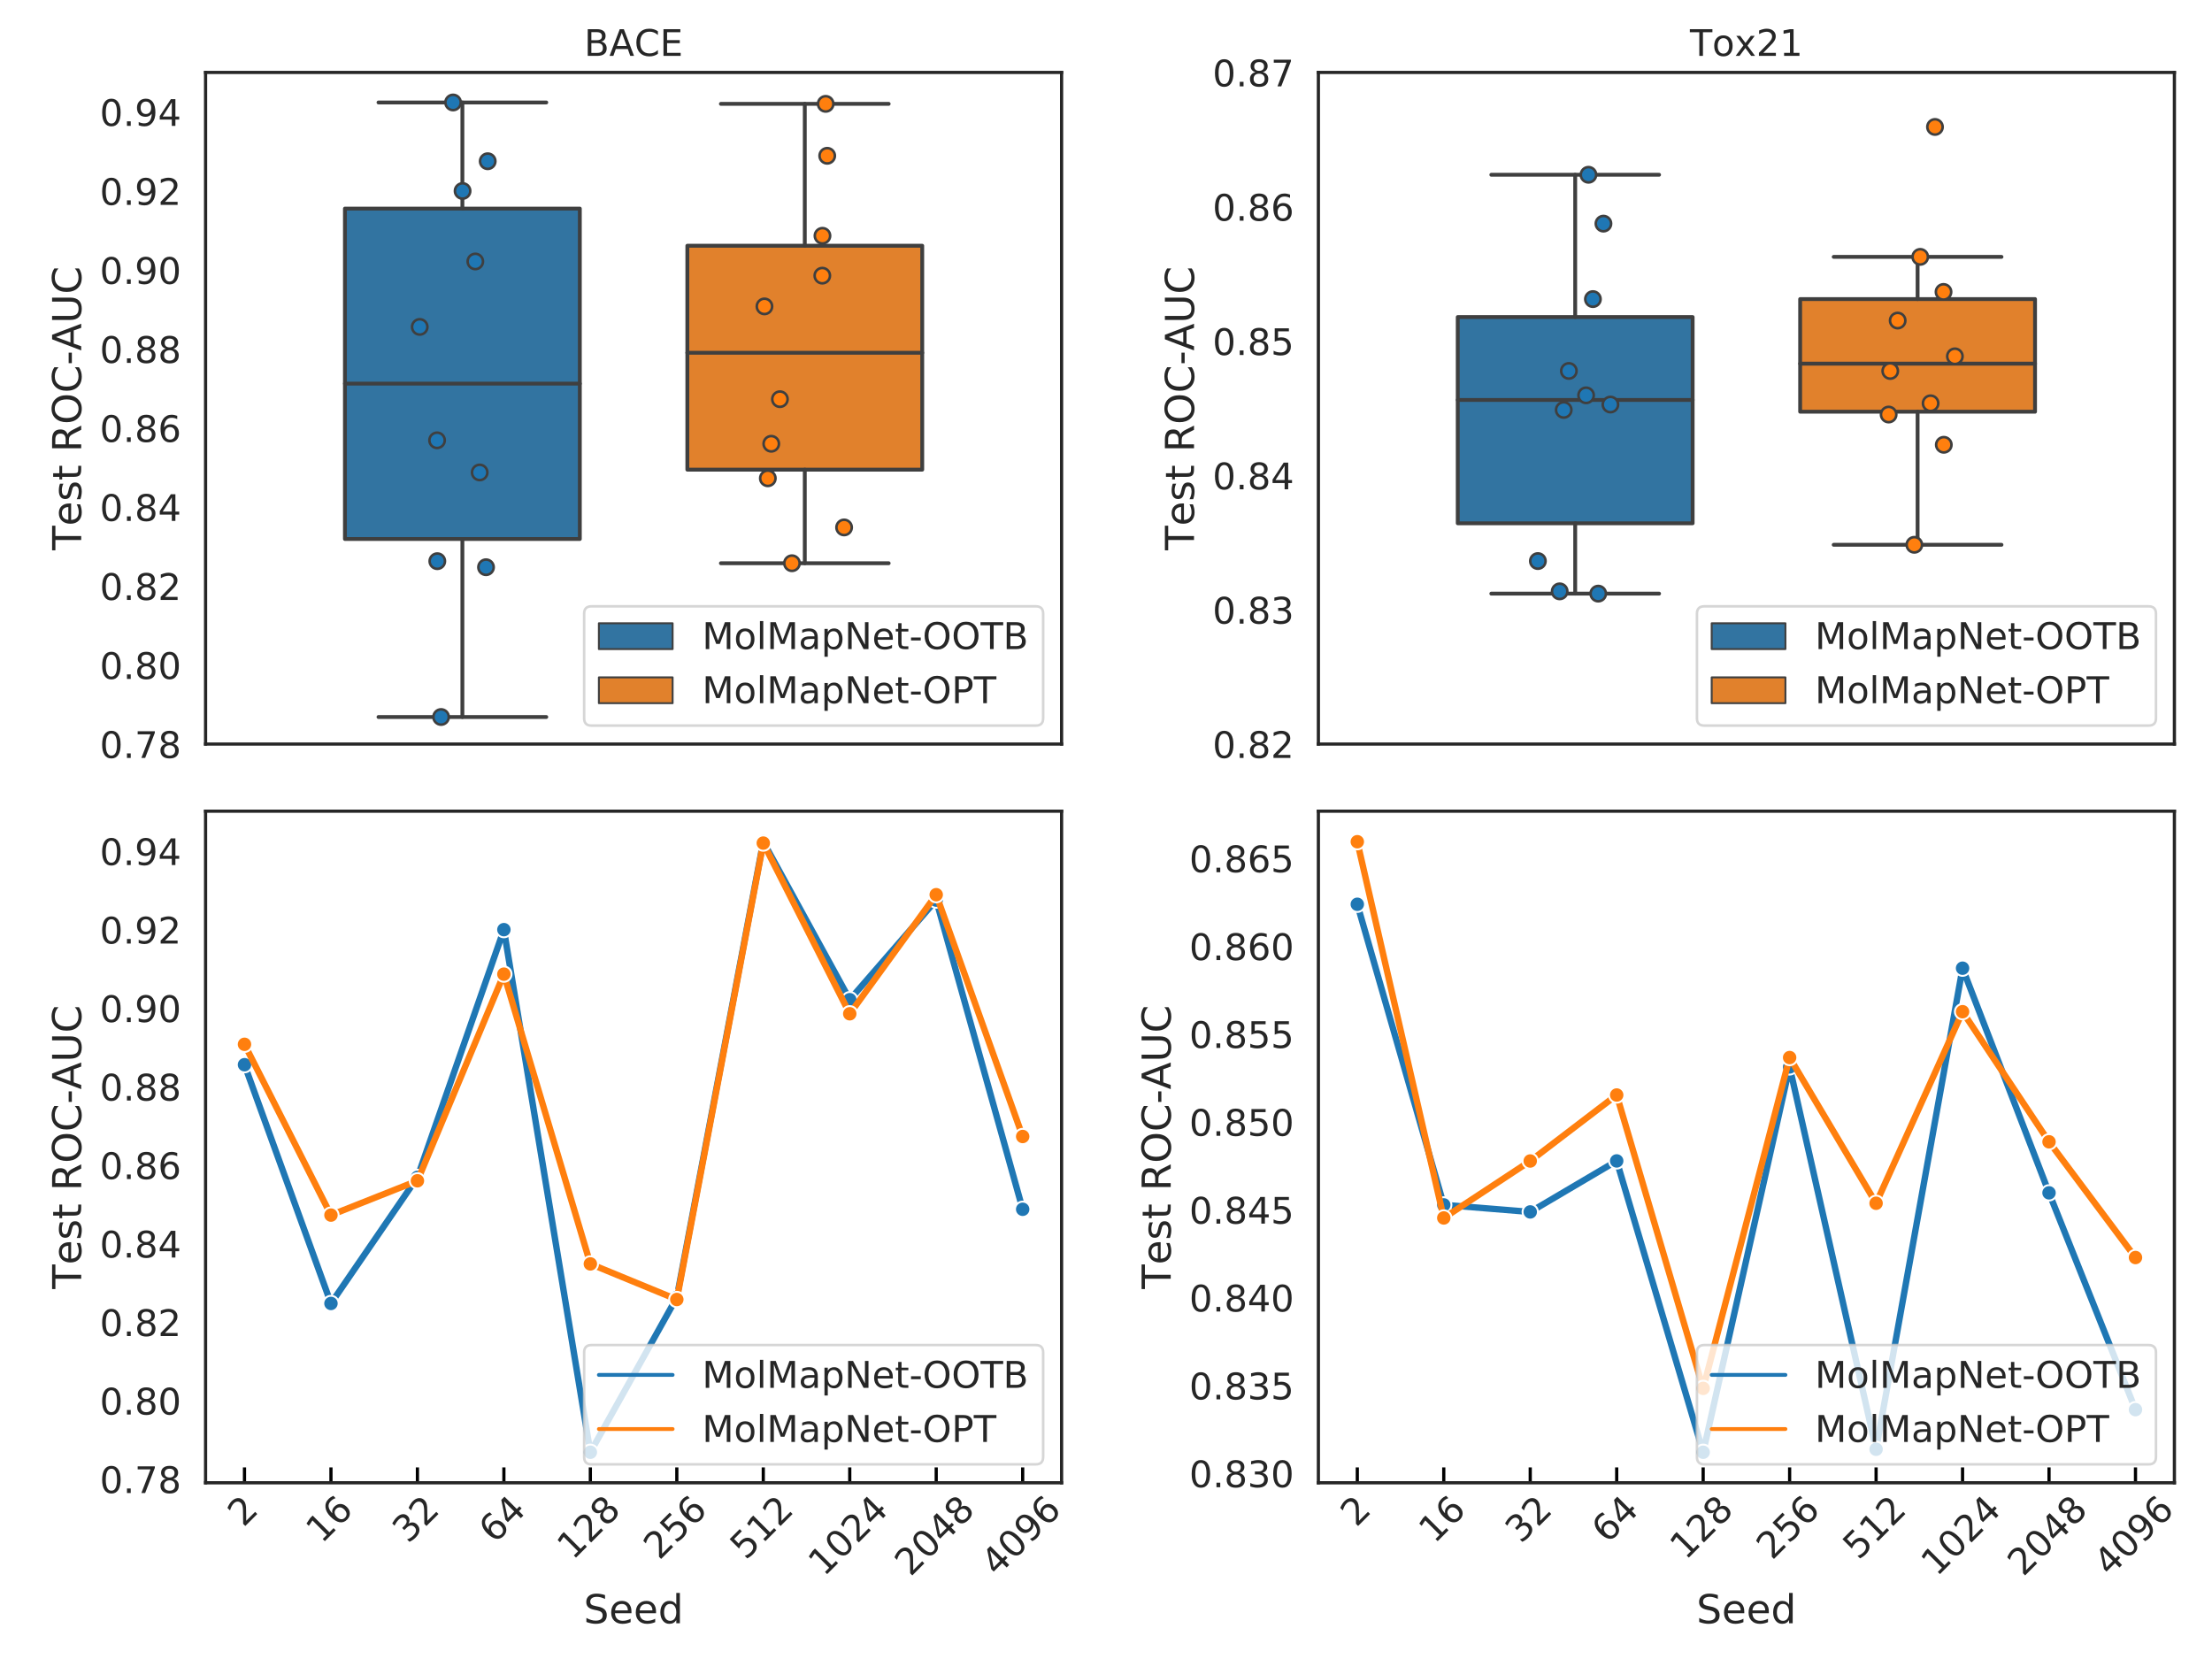 <?xml version="1.0" encoding="utf-8" standalone="no"?>
<!DOCTYPE svg PUBLIC "-//W3C//DTD SVG 1.1//EN"
  "http://www.w3.org/Graphics/SVG/1.1/DTD/svg11.dtd">
<!-- Created with matplotlib (https://matplotlib.org/) -->
<svg height="648pt" version="1.1" viewBox="0 0 864 648" width="864pt" xmlns="http://www.w3.org/2000/svg" xmlns:xlink="http://www.w3.org/1999/xlink">
 <defs>
  <style type="text/css">
*{stroke-linecap:butt;stroke-linejoin:round;}
  </style>
 </defs>
 <g id="figure_1">
  <g id="patch_1">
   <path d="M 0 648 
L 864 648 
L 864 0 
L 0 0 
z
" style="fill:#ffffff;"/>
  </g>
  <g id="axes_1">
   <g id="patch_2">
    <path d="M 80.3 290.618 
L 414.653 290.618 
L 414.653 28.3 
L 80.3 28.3 
z
" style="fill:#ffffff;"/>
   </g>
   <g id="matplotlib.axis_1">
    <g id="xtick_1">
     <g id="line2d_1">
      <defs>
       <path d="M 0 0 
L 0 -6 
" id="mc215d92039" style="stroke:#ffffff;stroke-width:1.25;"/>
      </defs>
      <g>
       <use style="fill:#ffffff;stroke:#ffffff;stroke-width:1.25;" x="247.477" xlink:href="#mc215d92039" y="290.618"/>
      </g>
     </g>
     <g id="line2d_2">
      <defs>
       <path d="M 0 0 
L 0 6 
" id="m82763dfbb7" style="stroke:#ffffff;stroke-width:1.25;"/>
      </defs>
      <g>
       <use style="fill:#ffffff;stroke:#ffffff;stroke-width:1.25;" x="247.477" xlink:href="#m82763dfbb7" y="28.3"/>
      </g>
     </g>
     <g id="text_1">
      <!-- BACE -->
      <defs>
       <path d="M 19.672 34.812 
L 19.672 8.109 
L 35.5 8.109 
Q 43.453 8.109 47.281 11.406 
Q 51.125 14.703 51.125 21.484 
Q 51.125 28.328 47.281 31.562 
Q 43.453 34.812 35.5 34.812 
z
M 19.672 64.797 
L 19.672 42.828 
L 34.281 42.828 
Q 41.5 42.828 45.031 45.531 
Q 48.578 48.25 48.578 53.812 
Q 48.578 59.328 45.031 62.062 
Q 41.5 64.797 34.281 64.797 
z
M 9.812 72.906 
L 35.016 72.906 
Q 46.297 72.906 52.391 68.219 
Q 58.5 63.531 58.5 54.891 
Q 58.5 48.188 55.375 44.234 
Q 52.25 40.281 46.188 39.312 
Q 53.469 37.75 57.5 32.781 
Q 61.531 27.828 61.531 20.406 
Q 61.531 10.641 54.891 5.312 
Q 48.25 0 35.984 0 
L 9.812 0 
z
" id="DejaVuSans-66"/>
       <path d="M 34.188 63.188 
L 20.797 26.906 
L 47.609 26.906 
z
M 28.609 72.906 
L 39.797 72.906 
L 67.578 0 
L 57.328 0 
L 50.688 18.703 
L 17.828 18.703 
L 11.188 0 
L 0.781 0 
z
" id="DejaVuSans-65"/>
       <path d="M 64.406 67.281 
L 64.406 56.891 
Q 59.422 61.531 53.781 63.812 
Q 48.141 66.109 41.797 66.109 
Q 29.297 66.109 22.656 58.469 
Q 16.016 50.828 16.016 36.375 
Q 16.016 21.969 22.656 14.328 
Q 29.297 6.688 41.797 6.688 
Q 48.141 6.688 53.781 8.984 
Q 59.422 11.281 64.406 15.922 
L 64.406 5.609 
Q 59.234 2.094 53.438 0.328 
Q 47.656 -1.422 41.219 -1.422 
Q 24.656 -1.422 15.125 8.703 
Q 5.609 18.844 5.609 36.375 
Q 5.609 53.953 15.125 64.078 
Q 24.656 74.219 41.219 74.219 
Q 47.75 74.219 53.531 72.484 
Q 59.328 70.75 64.406 67.281 
z
" id="DejaVuSans-67"/>
       <path d="M 9.812 72.906 
L 55.906 72.906 
L 55.906 64.594 
L 19.672 64.594 
L 19.672 43.016 
L 54.391 43.016 
L 54.391 34.719 
L 19.672 34.719 
L 19.672 8.297 
L 56.781 8.297 
L 56.781 0 
L 9.812 0 
z
" id="DejaVuSans-69"/>
      </defs>
      <g style="fill:#262626;" transform="translate(228.171 21.826)scale(0.143 -0.143)">
       <use xlink:href="#DejaVuSans-66"/>
       <use x="68.604" xlink:href="#DejaVuSans-65"/>
       <use x="136.996" xlink:href="#DejaVuSans-67"/>
       <use x="206.82" xlink:href="#DejaVuSans-69"/>
      </g>
     </g>
    </g>
   </g>
   <g id="matplotlib.axis_2">
    <g id="ytick_1">
     <g id="text_2">
      <!-- 0.78 -->
      <defs>
       <path d="M 31.781 66.406 
Q 24.172 66.406 20.328 58.906 
Q 16.5 51.422 16.5 36.375 
Q 16.5 21.391 20.328 13.891 
Q 24.172 6.391 31.781 6.391 
Q 39.453 6.391 43.281 13.891 
Q 47.125 21.391 47.125 36.375 
Q 47.125 51.422 43.281 58.906 
Q 39.453 66.406 31.781 66.406 
z
M 31.781 74.219 
Q 44.047 74.219 50.516 64.516 
Q 56.984 54.828 56.984 36.375 
Q 56.984 17.969 50.516 8.266 
Q 44.047 -1.422 31.781 -1.422 
Q 19.531 -1.422 13.062 8.266 
Q 6.594 17.969 6.594 36.375 
Q 6.594 54.828 13.062 64.516 
Q 19.531 74.219 31.781 74.219 
z
" id="DejaVuSans-48"/>
       <path d="M 10.688 12.406 
L 21 12.406 
L 21 0 
L 10.688 0 
z
" id="DejaVuSans-46"/>
       <path d="M 8.203 72.906 
L 55.078 72.906 
L 55.078 68.703 
L 28.609 0 
L 18.312 0 
L 43.219 64.594 
L 8.203 64.594 
z
" id="DejaVuSans-55"/>
       <path d="M 31.781 34.625 
Q 24.75 34.625 20.719 30.859 
Q 16.703 27.094 16.703 20.516 
Q 16.703 13.922 20.719 10.156 
Q 24.75 6.391 31.781 6.391 
Q 38.812 6.391 42.859 10.172 
Q 46.922 13.969 46.922 20.516 
Q 46.922 27.094 42.891 30.859 
Q 38.875 34.625 31.781 34.625 
z
M 21.922 38.812 
Q 15.578 40.375 12.031 44.719 
Q 8.5 49.078 8.5 55.328 
Q 8.5 64.062 14.719 69.141 
Q 20.953 74.219 31.781 74.219 
Q 42.672 74.219 48.875 69.141 
Q 55.078 64.062 55.078 55.328 
Q 55.078 49.078 51.531 44.719 
Q 48 40.375 41.703 38.812 
Q 48.828 37.156 52.797 32.312 
Q 56.781 27.484 56.781 20.516 
Q 56.781 9.906 50.312 4.234 
Q 43.844 -1.422 31.781 -1.422 
Q 19.734 -1.422 13.25 4.234 
Q 6.781 9.906 6.781 20.516 
Q 6.781 27.484 10.781 32.312 
Q 14.797 37.156 21.922 38.812 
z
M 18.312 54.391 
Q 18.312 48.734 21.844 45.562 
Q 25.391 42.391 31.781 42.391 
Q 38.141 42.391 41.719 45.562 
Q 45.312 48.734 45.312 54.391 
Q 45.312 60.062 41.719 63.234 
Q 38.141 66.406 31.781 66.406 
Q 25.391 66.406 21.844 63.234 
Q 18.312 60.062 18.312 54.391 
z
" id="DejaVuSans-56"/>
      </defs>
      <g style="fill:#262626;" transform="translate(38.96 296.051)scale(0.143 -0.143)">
       <use xlink:href="#DejaVuSans-48"/>
       <use x="63.623" xlink:href="#DejaVuSans-46"/>
       <use x="95.41" xlink:href="#DejaVuSans-55"/>
       <use x="159.033" xlink:href="#DejaVuSans-56"/>
      </g>
     </g>
    </g>
    <g id="ytick_2">
     <g id="text_3">
      <!-- 0.80 -->
      <g style="fill:#262626;" transform="translate(38.96 265.19)scale(0.143 -0.143)">
       <use xlink:href="#DejaVuSans-48"/>
       <use x="63.623" xlink:href="#DejaVuSans-46"/>
       <use x="95.41" xlink:href="#DejaVuSans-56"/>
       <use x="159.033" xlink:href="#DejaVuSans-48"/>
      </g>
     </g>
    </g>
    <g id="ytick_3">
     <g id="text_4">
      <!-- 0.82 -->
      <defs>
       <path d="M 19.188 8.297 
L 53.609 8.297 
L 53.609 0 
L 7.328 0 
L 7.328 8.297 
Q 12.938 14.109 22.625 23.891 
Q 32.328 33.688 34.812 36.531 
Q 39.547 41.844 41.422 45.531 
Q 43.312 49.219 43.312 52.781 
Q 43.312 58.594 39.234 62.25 
Q 35.156 65.922 28.609 65.922 
Q 23.969 65.922 18.812 64.312 
Q 13.672 62.703 7.812 59.422 
L 7.812 69.391 
Q 13.766 71.781 18.938 73 
Q 24.125 74.219 28.422 74.219 
Q 39.75 74.219 46.484 68.547 
Q 53.219 62.891 53.219 53.422 
Q 53.219 48.922 51.531 44.891 
Q 49.859 40.875 45.406 35.406 
Q 44.188 33.984 37.641 27.219 
Q 31.109 20.453 19.188 8.297 
z
" id="DejaVuSans-50"/>
      </defs>
      <g style="fill:#262626;" transform="translate(38.96 234.329)scale(0.143 -0.143)">
       <use xlink:href="#DejaVuSans-48"/>
       <use x="63.623" xlink:href="#DejaVuSans-46"/>
       <use x="95.41" xlink:href="#DejaVuSans-56"/>
       <use x="159.033" xlink:href="#DejaVuSans-50"/>
      </g>
     </g>
    </g>
    <g id="ytick_4">
     <g id="text_5">
      <!-- 0.84 -->
      <defs>
       <path d="M 37.797 64.312 
L 12.891 25.391 
L 37.797 25.391 
z
M 35.203 72.906 
L 47.609 72.906 
L 47.609 25.391 
L 58.016 25.391 
L 58.016 17.188 
L 47.609 17.188 
L 47.609 0 
L 37.797 0 
L 37.797 17.188 
L 4.891 17.188 
L 4.891 26.703 
z
" id="DejaVuSans-52"/>
      </defs>
      <g style="fill:#262626;" transform="translate(38.96 203.468)scale(0.143 -0.143)">
       <use xlink:href="#DejaVuSans-48"/>
       <use x="63.623" xlink:href="#DejaVuSans-46"/>
       <use x="95.41" xlink:href="#DejaVuSans-56"/>
       <use x="159.033" xlink:href="#DejaVuSans-52"/>
      </g>
     </g>
    </g>
    <g id="ytick_5">
     <g id="text_6">
      <!-- 0.86 -->
      <defs>
       <path d="M 33.016 40.375 
Q 26.375 40.375 22.484 35.828 
Q 18.609 31.297 18.609 23.391 
Q 18.609 15.531 22.484 10.953 
Q 26.375 6.391 33.016 6.391 
Q 39.656 6.391 43.531 10.953 
Q 47.406 15.531 47.406 23.391 
Q 47.406 31.297 43.531 35.828 
Q 39.656 40.375 33.016 40.375 
z
M 52.594 71.297 
L 52.594 62.312 
Q 48.875 64.062 45.094 64.984 
Q 41.312 65.922 37.594 65.922 
Q 27.828 65.922 22.672 59.328 
Q 17.531 52.734 16.797 39.406 
Q 19.672 43.656 24.016 45.922 
Q 28.375 48.188 33.594 48.188 
Q 44.578 48.188 50.953 41.516 
Q 57.328 34.859 57.328 23.391 
Q 57.328 12.156 50.688 5.359 
Q 44.047 -1.422 33.016 -1.422 
Q 20.359 -1.422 13.672 8.266 
Q 6.984 17.969 6.984 36.375 
Q 6.984 53.656 15.188 63.938 
Q 23.391 74.219 37.203 74.219 
Q 40.922 74.219 44.703 73.484 
Q 48.484 72.75 52.594 71.297 
z
" id="DejaVuSans-54"/>
      </defs>
      <g style="fill:#262626;" transform="translate(38.96 172.607)scale(0.143 -0.143)">
       <use xlink:href="#DejaVuSans-48"/>
       <use x="63.623" xlink:href="#DejaVuSans-46"/>
       <use x="95.41" xlink:href="#DejaVuSans-56"/>
       <use x="159.033" xlink:href="#DejaVuSans-54"/>
      </g>
     </g>
    </g>
    <g id="ytick_6">
     <g id="text_7">
      <!-- 0.88 -->
      <g style="fill:#262626;" transform="translate(38.96 141.746)scale(0.143 -0.143)">
       <use xlink:href="#DejaVuSans-48"/>
       <use x="63.623" xlink:href="#DejaVuSans-46"/>
       <use x="95.41" xlink:href="#DejaVuSans-56"/>
       <use x="159.033" xlink:href="#DejaVuSans-56"/>
      </g>
     </g>
    </g>
    <g id="ytick_7">
     <g id="text_8">
      <!-- 0.90 -->
      <defs>
       <path d="M 10.984 1.516 
L 10.984 10.5 
Q 14.703 8.734 18.5 7.812 
Q 22.312 6.891 25.984 6.891 
Q 35.75 6.891 40.891 13.453 
Q 46.047 20.016 46.781 33.406 
Q 43.953 29.203 39.594 26.953 
Q 35.25 24.703 29.984 24.703 
Q 19.047 24.703 12.672 31.312 
Q 6.297 37.938 6.297 49.422 
Q 6.297 60.641 12.938 67.422 
Q 19.578 74.219 30.609 74.219 
Q 43.266 74.219 49.922 64.516 
Q 56.594 54.828 56.594 36.375 
Q 56.594 19.141 48.406 8.859 
Q 40.234 -1.422 26.422 -1.422 
Q 22.703 -1.422 18.891 -0.688 
Q 15.094 0.047 10.984 1.516 
z
M 30.609 32.422 
Q 37.25 32.422 41.125 36.953 
Q 45.016 41.5 45.016 49.422 
Q 45.016 57.281 41.125 61.844 
Q 37.25 66.406 30.609 66.406 
Q 23.969 66.406 20.094 61.844 
Q 16.219 57.281 16.219 49.422 
Q 16.219 41.5 20.094 36.953 
Q 23.969 32.422 30.609 32.422 
z
" id="DejaVuSans-57"/>
      </defs>
      <g style="fill:#262626;" transform="translate(38.96 110.885)scale(0.143 -0.143)">
       <use xlink:href="#DejaVuSans-48"/>
       <use x="63.623" xlink:href="#DejaVuSans-46"/>
       <use x="95.41" xlink:href="#DejaVuSans-57"/>
       <use x="159.033" xlink:href="#DejaVuSans-48"/>
      </g>
     </g>
    </g>
    <g id="ytick_8">
     <g id="text_9">
      <!-- 0.92 -->
      <g style="fill:#262626;" transform="translate(38.96 80.024)scale(0.143 -0.143)">
       <use xlink:href="#DejaVuSans-48"/>
       <use x="63.623" xlink:href="#DejaVuSans-46"/>
       <use x="95.41" xlink:href="#DejaVuSans-57"/>
       <use x="159.033" xlink:href="#DejaVuSans-50"/>
      </g>
     </g>
    </g>
    <g id="ytick_9">
     <g id="text_10">
      <!-- 0.94 -->
      <g style="fill:#262626;" transform="translate(38.96 49.163)scale(0.143 -0.143)">
       <use xlink:href="#DejaVuSans-48"/>
       <use x="63.623" xlink:href="#DejaVuSans-46"/>
       <use x="95.41" xlink:href="#DejaVuSans-57"/>
       <use x="159.033" xlink:href="#DejaVuSans-52"/>
      </g>
     </g>
    </g>
    <g id="text_11">
     <!-- Test ROC-AUC -->
     <defs>
      <path d="M -0.297 72.906 
L 61.375 72.906 
L 61.375 64.594 
L 35.5 64.594 
L 35.5 0 
L 25.594 0 
L 25.594 64.594 
L -0.297 64.594 
z
" id="DejaVuSans-84"/>
      <path d="M 56.203 29.594 
L 56.203 25.203 
L 14.891 25.203 
Q 15.484 15.922 20.484 11.062 
Q 25.484 6.203 34.422 6.203 
Q 39.594 6.203 44.453 7.469 
Q 49.312 8.734 54.109 11.281 
L 54.109 2.781 
Q 49.266 0.734 44.188 -0.344 
Q 39.109 -1.422 33.891 -1.422 
Q 20.797 -1.422 13.156 6.188 
Q 5.516 13.812 5.516 26.812 
Q 5.516 40.234 12.766 48.109 
Q 20.016 56 32.328 56 
Q 43.359 56 49.781 48.891 
Q 56.203 41.797 56.203 29.594 
z
M 47.219 32.234 
Q 47.125 39.594 43.094 43.984 
Q 39.062 48.391 32.422 48.391 
Q 24.906 48.391 20.391 44.141 
Q 15.875 39.891 15.188 32.172 
z
" id="DejaVuSans-101"/>
      <path d="M 44.281 53.078 
L 44.281 44.578 
Q 40.484 46.531 36.375 47.5 
Q 32.281 48.484 27.875 48.484 
Q 21.188 48.484 17.844 46.438 
Q 14.5 44.391 14.5 40.281 
Q 14.5 37.156 16.891 35.375 
Q 19.281 33.594 26.516 31.984 
L 29.594 31.297 
Q 39.156 29.25 43.188 25.516 
Q 47.219 21.781 47.219 15.094 
Q 47.219 7.469 41.188 3.016 
Q 35.156 -1.422 24.609 -1.422 
Q 20.219 -1.422 15.453 -0.562 
Q 10.688 0.297 5.422 2 
L 5.422 11.281 
Q 10.406 8.688 15.234 7.391 
Q 20.062 6.109 24.812 6.109 
Q 31.156 6.109 34.562 8.281 
Q 37.984 10.453 37.984 14.406 
Q 37.984 18.062 35.516 20.016 
Q 33.062 21.969 24.703 23.781 
L 21.578 24.516 
Q 13.234 26.266 9.516 29.906 
Q 5.812 33.547 5.812 39.891 
Q 5.812 47.609 11.281 51.797 
Q 16.75 56 26.812 56 
Q 31.781 56 36.172 55.266 
Q 40.578 54.547 44.281 53.078 
z
" id="DejaVuSans-115"/>
      <path d="M 18.312 70.219 
L 18.312 54.688 
L 36.812 54.688 
L 36.812 47.703 
L 18.312 47.703 
L 18.312 18.016 
Q 18.312 11.328 20.141 9.422 
Q 21.969 7.516 27.594 7.516 
L 36.812 7.516 
L 36.812 0 
L 27.594 0 
Q 17.188 0 13.234 3.875 
Q 9.281 7.766 9.281 18.016 
L 9.281 47.703 
L 2.688 47.703 
L 2.688 54.688 
L 9.281 54.688 
L 9.281 70.219 
z
" id="DejaVuSans-116"/>
      <path id="DejaVuSans-32"/>
      <path d="M 44.391 34.188 
Q 47.562 33.109 50.562 29.594 
Q 53.562 26.078 56.594 19.922 
L 66.609 0 
L 56 0 
L 46.688 18.703 
Q 43.062 26.031 39.672 28.422 
Q 36.281 30.812 30.422 30.812 
L 19.672 30.812 
L 19.672 0 
L 9.812 0 
L 9.812 72.906 
L 32.078 72.906 
Q 44.578 72.906 50.734 67.672 
Q 56.891 62.453 56.891 51.906 
Q 56.891 45.016 53.688 40.469 
Q 50.484 35.938 44.391 34.188 
z
M 19.672 64.797 
L 19.672 38.922 
L 32.078 38.922 
Q 39.203 38.922 42.844 42.219 
Q 46.484 45.516 46.484 51.906 
Q 46.484 58.297 42.844 61.547 
Q 39.203 64.797 32.078 64.797 
z
" id="DejaVuSans-82"/>
      <path d="M 39.406 66.219 
Q 28.656 66.219 22.328 58.203 
Q 16.016 50.203 16.016 36.375 
Q 16.016 22.609 22.328 14.594 
Q 28.656 6.594 39.406 6.594 
Q 50.141 6.594 56.422 14.594 
Q 62.703 22.609 62.703 36.375 
Q 62.703 50.203 56.422 58.203 
Q 50.141 66.219 39.406 66.219 
z
M 39.406 74.219 
Q 54.734 74.219 63.906 63.938 
Q 73.094 53.656 73.094 36.375 
Q 73.094 19.141 63.906 8.859 
Q 54.734 -1.422 39.406 -1.422 
Q 24.031 -1.422 14.812 8.828 
Q 5.609 19.094 5.609 36.375 
Q 5.609 53.656 14.812 63.938 
Q 24.031 74.219 39.406 74.219 
z
" id="DejaVuSans-79"/>
      <path d="M 4.891 31.391 
L 31.203 31.391 
L 31.203 23.391 
L 4.891 23.391 
z
" id="DejaVuSans-45"/>
      <path d="M 8.688 72.906 
L 18.609 72.906 
L 18.609 28.609 
Q 18.609 16.891 22.844 11.734 
Q 27.094 6.594 36.625 6.594 
Q 46.094 6.594 50.344 11.734 
Q 54.594 16.891 54.594 28.609 
L 54.594 72.906 
L 64.5 72.906 
L 64.5 27.391 
Q 64.5 13.141 57.438 5.859 
Q 50.391 -1.422 36.625 -1.422 
Q 22.797 -1.422 15.734 5.859 
Q 8.688 13.141 8.688 27.391 
z
" id="DejaVuSans-85"/>
     </defs>
     <g style="fill:#262626;" transform="translate(31.716 214.911)rotate(-90)scale(0.156 -0.156)">
      <use xlink:href="#DejaVuSans-84"/>
      <use x="60.818" xlink:href="#DejaVuSans-101"/>
      <use x="122.342" xlink:href="#DejaVuSans-115"/>
      <use x="174.441" xlink:href="#DejaVuSans-116"/>
      <use x="213.65" xlink:href="#DejaVuSans-32"/>
      <use x="245.438" xlink:href="#DejaVuSans-82"/>
      <use x="314.92" xlink:href="#DejaVuSans-79"/>
      <use x="393.631" xlink:href="#DejaVuSans-67"/>
      <use x="463.455" xlink:href="#DejaVuSans-45"/>
      <use x="499.508" xlink:href="#DejaVuSans-65"/>
      <use x="567.916" xlink:href="#DejaVuSans-85"/>
      <use x="641.109" xlink:href="#DejaVuSans-67"/>
     </g>
    </g>
   </g>
   <g id="patch_3">
    <path clip-path="url(#p7f603a0f36)" d="M 134.733 210.528 
L 226.479 210.528 
L 226.479 81.475 
L 134.733 81.475 
L 134.733 210.528 
z
" style="fill:#3274a1;stroke:#3f3f3f;stroke-linejoin:miter;stroke-width:1.5;"/>
   </g>
   <g id="patch_4">
    <path clip-path="url(#p7f603a0f36)" d="M 268.474 183.446 
L 360.221 183.446 
L 360.221 95.986 
L 268.474 95.986 
L 268.474 183.446 
z
" style="fill:#e1812c;stroke:#3f3f3f;stroke-linejoin:miter;stroke-width:1.5;"/>
   </g>
   <g id="PathCollection_1"/>
   <g id="PathCollection_2"/>
   <g id="patch_5">
    <path clip-path="url(#p7f603a0f36)" d="M 247.477 1494.195 
L 247.477 1494.195 
L 247.477 1494.195 
L 247.477 1494.195 
z
" style="fill:#3274a1;stroke:#3f3f3f;stroke-linejoin:miter;stroke-width:0.75;"/>
   </g>
   <g id="patch_6">
    <path clip-path="url(#p7f603a0f36)" d="M 247.477 1494.195 
L 247.477 1494.195 
L 247.477 1494.195 
L 247.477 1494.195 
z
" style="fill:#e1812c;stroke:#3f3f3f;stroke-linejoin:miter;stroke-width:0.75;"/>
   </g>
   <g id="line2d_3">
    <path clip-path="url(#p7f603a0f36)" d="M 180.606 210.528 
L 180.606 280.059 
" style="fill:none;stroke:#3f3f3f;stroke-linecap:round;stroke-width:1.5;"/>
   </g>
   <g id="line2d_4">
    <path clip-path="url(#p7f603a0f36)" d="M 180.606 81.475 
L 180.606 40.024 
" style="fill:none;stroke:#3f3f3f;stroke-linecap:round;stroke-width:1.5;"/>
   </g>
   <g id="line2d_5">
    <path clip-path="url(#p7f603a0f36)" d="M 147.839 280.059 
L 213.373 280.059 
" style="fill:none;stroke:#3f3f3f;stroke-linecap:round;stroke-width:1.5;"/>
   </g>
   <g id="line2d_6">
    <path clip-path="url(#p7f603a0f36)" d="M 147.839 40.024 
L 213.373 40.024 
" style="fill:none;stroke:#3f3f3f;stroke-linecap:round;stroke-width:1.5;"/>
   </g>
   <g id="line2d_7"/>
   <g id="line2d_8">
    <path clip-path="url(#p7f603a0f36)" d="M 314.347 183.446 
L 314.347 219.999 
" style="fill:none;stroke:#3f3f3f;stroke-linecap:round;stroke-width:1.5;"/>
   </g>
   <g id="line2d_9">
    <path clip-path="url(#p7f603a0f36)" d="M 314.347 95.986 
L 314.347 40.564 
" style="fill:none;stroke:#3f3f3f;stroke-linecap:round;stroke-width:1.5;"/>
   </g>
   <g id="line2d_10">
    <path clip-path="url(#p7f603a0f36)" d="M 281.581 219.999 
L 347.114 219.999 
" style="fill:none;stroke:#3f3f3f;stroke-linecap:round;stroke-width:1.5;"/>
   </g>
   <g id="line2d_11">
    <path clip-path="url(#p7f603a0f36)" d="M 281.581 40.564 
L 347.114 40.564 
" style="fill:none;stroke:#3f3f3f;stroke-linecap:round;stroke-width:1.5;"/>
   </g>
   <g id="line2d_12"/>
   <g id="line2d_13">
    <path clip-path="url(#p7f603a0f36)" d="M 134.733 149.838 
L 226.479 149.838 
" style="fill:none;stroke:#3f3f3f;stroke-linecap:round;stroke-width:1.5;"/>
   </g>
   <g id="line2d_14">
    <path clip-path="url(#p7f603a0f36)" d="M 268.474 137.796 
L 360.221 137.796 
" style="fill:none;stroke:#3f3f3f;stroke-linecap:round;stroke-width:1.5;"/>
   </g>
   <g id="patch_7">
    <path d="M 80.3 290.618 
L 80.3 28.3 
" style="fill:none;stroke:#262626;stroke-linecap:square;stroke-linejoin:miter;stroke-width:1.25;"/>
   </g>
   <g id="patch_8">
    <path d="M 414.653 290.618 
L 414.653 28.3 
" style="fill:none;stroke:#262626;stroke-linecap:square;stroke-linejoin:miter;stroke-width:1.25;"/>
   </g>
   <g id="patch_9">
    <path d="M 80.3 290.618 
L 414.653 290.618 
" style="fill:none;stroke:#262626;stroke-linecap:square;stroke-linejoin:miter;stroke-width:1.25;"/>
   </g>
   <g id="patch_10">
    <path d="M 80.3 28.3 
L 414.653 28.3 
" style="fill:none;stroke:#262626;stroke-linecap:square;stroke-linejoin:miter;stroke-width:1.25;"/>
   </g>
   <g id="PathCollection_3">
    <defs>
     <path d="M 0 3 
C 0.796 3 1.559 2.684 2.121 2.121 
C 2.684 1.559 3 0.796 3 0 
C 3 -0.796 2.684 -1.559 2.121 -2.121 
C 1.559 -2.684 0.796 -3 0 -3 
C -0.796 -3 -1.559 -2.684 -2.121 -2.121 
C -2.684 -1.559 -3 -0.796 -3 0 
C -3 0.796 -2.684 1.559 -2.121 2.121 
C -1.559 2.684 -0.796 3 0 3 
z
" id="C0_0_457e28eba6"/>
    </defs>
    <g clip-path="url(#p7f603a0f36)">
     <use style="fill:#1f77b4;stroke:#3f3f3f;" x="163.945" xlink:href="#C0_0_457e28eba6" y="127.69"/>
    </g>
    <g clip-path="url(#p7f603a0f36)">
     <use style="fill:#1f77b4;stroke:#3f3f3f;" x="189.838" xlink:href="#C0_0_457e28eba6" y="221.555"/>
    </g>
    <g clip-path="url(#p7f603a0f36)">
     <use style="fill:#1f77b4;stroke:#3f3f3f;" x="170.719" xlink:href="#C0_0_457e28eba6" y="171.986"/>
    </g>
    <g clip-path="url(#p7f603a0f36)">
     <use style="fill:#1f77b4;stroke:#3f3f3f;" x="180.683" xlink:href="#C0_0_457e28eba6" y="74.591"/>
    </g>
    <g clip-path="url(#p7f603a0f36)">
     <use style="fill:#1f77b4;stroke:#3f3f3f;" x="172.286" xlink:href="#C0_0_457e28eba6" y="280.059"/>
    </g>
    <g clip-path="url(#p7f603a0f36)">
     <use style="fill:#1f77b4;stroke:#3f3f3f;" x="170.809" xlink:href="#C0_0_457e28eba6" y="219.193"/>
    </g>
    <g clip-path="url(#p7f603a0f36)">
     <use style="fill:#1f77b4;stroke:#3f3f3f;" x="176.969" xlink:href="#C0_0_457e28eba6" y="40.024"/>
    </g>
    <g clip-path="url(#p7f603a0f36)">
     <use style="fill:#1f77b4;stroke:#3f3f3f;" x="185.652" xlink:href="#C0_0_457e28eba6" y="102.126"/>
    </g>
    <g clip-path="url(#p7f603a0f36)">
     <use style="fill:#1f77b4;stroke:#3f3f3f;" x="190.499" xlink:href="#C0_0_457e28eba6" y="62.978"/>
    </g>
    <g clip-path="url(#p7f603a0f36)">
     <use style="fill:#1f77b4;stroke:#3f3f3f;" x="187.364" xlink:href="#C0_0_457e28eba6" y="184.535"/>
    </g>
   </g>
   <g id="PathCollection_4">
    <defs>
     <path d="M 0 3 
C 0.796 3 1.559 2.684 2.121 2.121 
C 2.684 1.559 3 0.796 3 0 
C 3 -0.796 2.684 -1.559 2.121 -2.121 
C 1.559 -2.684 0.796 -3 0 -3 
C -0.796 -3 -1.559 -2.684 -2.121 -2.121 
C -2.684 -1.559 -3 -0.796 -3 0 
C -3 0.796 -2.684 1.559 -2.121 2.121 
C -1.559 2.684 -0.796 3 0 3 
z
" id="C1_0_9049cfebb6"/>
    </defs>
    <g clip-path="url(#p7f603a0f36)">
     <use style="fill:#ff7f0e;stroke:#3f3f3f;" x="298.594" xlink:href="#C1_0_9049cfebb6" y="119.673"/>
    </g>
    <g clip-path="url(#p7f603a0f36)">
     <use style="fill:#ff7f0e;stroke:#3f3f3f;" x="299.915" xlink:href="#C1_0_9049cfebb6" y="186.818"/>
    </g>
    <g clip-path="url(#p7f603a0f36)">
     <use style="fill:#ff7f0e;stroke:#3f3f3f;" x="301.249" xlink:href="#C1_0_9049cfebb6" y="173.33"/>
    </g>
    <g clip-path="url(#p7f603a0f36)">
     <use style="fill:#ff7f0e;stroke:#3f3f3f;" x="321.253" xlink:href="#C1_0_9049cfebb6" y="92.093"/>
    </g>
    <g clip-path="url(#p7f603a0f36)">
     <use style="fill:#ff7f0e;stroke:#3f3f3f;" x="329.702" xlink:href="#C1_0_9049cfebb6" y="206.008"/>
    </g>
    <g clip-path="url(#p7f603a0f36)">
     <use style="fill:#ff7f0e;stroke:#3f3f3f;" x="309.342" xlink:href="#C1_0_9049cfebb6" y="219.999"/>
    </g>
    <g clip-path="url(#p7f603a0f36)">
     <use style="fill:#ff7f0e;stroke:#3f3f3f;" x="322.509" xlink:href="#C1_0_9049cfebb6" y="40.564"/>
    </g>
    <g clip-path="url(#p7f603a0f36)">
     <use style="fill:#ff7f0e;stroke:#3f3f3f;" x="321.189" xlink:href="#C1_0_9049cfebb6" y="107.668"/>
    </g>
    <g clip-path="url(#p7f603a0f36)">
     <use style="fill:#ff7f0e;stroke:#3f3f3f;" x="323.105" xlink:href="#C1_0_9049cfebb6" y="60.849"/>
    </g>
    <g clip-path="url(#p7f603a0f36)">
     <use style="fill:#ff7f0e;stroke:#3f3f3f;" x="304.636" xlink:href="#C1_0_9049cfebb6" y="155.919"/>
    </g>
   </g>
   <g id="legend_1">
    <g id="patch_11">
     <path d="M 231.042 283.418 
L 404.573 283.418 
Q 407.453 283.418 407.453 280.538 
L 407.453 239.705 
Q 407.453 236.825 404.573 236.825 
L 231.042 236.825 
Q 228.162 236.825 228.162 239.705 
L 228.162 280.538 
Q 228.162 283.418 231.042 283.418 
z
" style="fill:#ffffff;opacity:0.8;stroke:#cccccc;stroke-linejoin:miter;"/>
    </g>
    <g id="patch_12">
     <path d="M 233.922 253.527 
L 262.722 253.527 
L 262.722 243.447 
L 233.922 243.447 
z
" style="fill:#3274a1;stroke:#3f3f3f;stroke-linejoin:miter;stroke-width:0.75;"/>
    </g>
    <g id="text_12">
     <!-- MolMapNet-OOTB -->
     <defs>
      <path d="M 9.812 72.906 
L 24.516 72.906 
L 43.109 23.297 
L 61.812 72.906 
L 76.516 72.906 
L 76.516 0 
L 66.891 0 
L 66.891 64.016 
L 48.094 14.016 
L 38.188 14.016 
L 19.391 64.016 
L 19.391 0 
L 9.812 0 
z
" id="DejaVuSans-77"/>
      <path d="M 30.609 48.391 
Q 23.391 48.391 19.188 42.75 
Q 14.984 37.109 14.984 27.297 
Q 14.984 17.484 19.156 11.844 
Q 23.344 6.203 30.609 6.203 
Q 37.797 6.203 41.984 11.859 
Q 46.188 17.531 46.188 27.297 
Q 46.188 37.016 41.984 42.703 
Q 37.797 48.391 30.609 48.391 
z
M 30.609 56 
Q 42.328 56 49.016 48.375 
Q 55.719 40.766 55.719 27.297 
Q 55.719 13.875 49.016 6.219 
Q 42.328 -1.422 30.609 -1.422 
Q 18.844 -1.422 12.172 6.219 
Q 5.516 13.875 5.516 27.297 
Q 5.516 40.766 12.172 48.375 
Q 18.844 56 30.609 56 
z
" id="DejaVuSans-111"/>
      <path d="M 9.422 75.984 
L 18.406 75.984 
L 18.406 0 
L 9.422 0 
z
" id="DejaVuSans-108"/>
      <path d="M 34.281 27.484 
Q 23.391 27.484 19.188 25 
Q 14.984 22.516 14.984 16.5 
Q 14.984 11.719 18.141 8.906 
Q 21.297 6.109 26.703 6.109 
Q 34.188 6.109 38.703 11.406 
Q 43.219 16.703 43.219 25.484 
L 43.219 27.484 
z
M 52.203 31.203 
L 52.203 0 
L 43.219 0 
L 43.219 8.297 
Q 40.141 3.328 35.547 0.953 
Q 30.953 -1.422 24.312 -1.422 
Q 15.922 -1.422 10.953 3.297 
Q 6 8.016 6 15.922 
Q 6 25.141 12.172 29.828 
Q 18.359 34.516 30.609 34.516 
L 43.219 34.516 
L 43.219 35.406 
Q 43.219 41.609 39.141 45 
Q 35.062 48.391 27.688 48.391 
Q 23 48.391 18.547 47.266 
Q 14.109 46.141 10.016 43.891 
L 10.016 52.203 
Q 14.938 54.109 19.578 55.047 
Q 24.219 56 28.609 56 
Q 40.484 56 46.344 49.844 
Q 52.203 43.703 52.203 31.203 
z
" id="DejaVuSans-97"/>
      <path d="M 18.109 8.203 
L 18.109 -20.797 
L 9.078 -20.797 
L 9.078 54.688 
L 18.109 54.688 
L 18.109 46.391 
Q 20.953 51.266 25.266 53.625 
Q 29.594 56 35.594 56 
Q 45.562 56 51.781 48.094 
Q 58.016 40.188 58.016 27.297 
Q 58.016 14.406 51.781 6.484 
Q 45.562 -1.422 35.594 -1.422 
Q 29.594 -1.422 25.266 0.953 
Q 20.953 3.328 18.109 8.203 
z
M 48.688 27.297 
Q 48.688 37.203 44.609 42.844 
Q 40.531 48.484 33.406 48.484 
Q 26.266 48.484 22.188 42.844 
Q 18.109 37.203 18.109 27.297 
Q 18.109 17.391 22.188 11.75 
Q 26.266 6.109 33.406 6.109 
Q 40.531 6.109 44.609 11.75 
Q 48.688 17.391 48.688 27.297 
z
" id="DejaVuSans-112"/>
      <path d="M 9.812 72.906 
L 23.094 72.906 
L 55.422 11.922 
L 55.422 72.906 
L 64.984 72.906 
L 64.984 0 
L 51.703 0 
L 19.391 60.984 
L 19.391 0 
L 9.812 0 
z
" id="DejaVuSans-78"/>
     </defs>
     <g style="fill:#262626;" transform="translate(274.242 253.527)scale(0.144 -0.144)">
      <use xlink:href="#DejaVuSans-77"/>
      <use x="86.279" xlink:href="#DejaVuSans-111"/>
      <use x="147.461" xlink:href="#DejaVuSans-108"/>
      <use x="175.244" xlink:href="#DejaVuSans-77"/>
      <use x="261.523" xlink:href="#DejaVuSans-97"/>
      <use x="322.803" xlink:href="#DejaVuSans-112"/>
      <use x="386.279" xlink:href="#DejaVuSans-78"/>
      <use x="461.084" xlink:href="#DejaVuSans-101"/>
      <use x="522.607" xlink:href="#DejaVuSans-116"/>
      <use x="561.816" xlink:href="#DejaVuSans-45"/>
      <use x="597.932" xlink:href="#DejaVuSans-79"/>
      <use x="676.643" xlink:href="#DejaVuSans-79"/>
      <use x="755.354" xlink:href="#DejaVuSans-84"/>
      <use x="816.438" xlink:href="#DejaVuSans-66"/>
     </g>
    </g>
    <g id="patch_13">
     <path d="M 233.922 274.663 
L 262.722 274.663 
L 262.722 264.583 
L 233.922 264.583 
z
" style="fill:#e1812c;stroke:#3f3f3f;stroke-linejoin:miter;stroke-width:0.75;"/>
    </g>
    <g id="text_13">
     <!-- MolMapNet-OPT -->
     <defs>
      <path d="M 19.672 64.797 
L 19.672 37.406 
L 32.078 37.406 
Q 38.969 37.406 42.719 40.969 
Q 46.484 44.531 46.484 51.125 
Q 46.484 57.672 42.719 61.234 
Q 38.969 64.797 32.078 64.797 
z
M 9.812 72.906 
L 32.078 72.906 
Q 44.344 72.906 50.609 67.359 
Q 56.891 61.812 56.891 51.125 
Q 56.891 40.328 50.609 34.812 
Q 44.344 29.297 32.078 29.297 
L 19.672 29.297 
L 19.672 0 
L 9.812 0 
z
" id="DejaVuSans-80"/>
     </defs>
     <g style="fill:#262626;" transform="translate(274.242 274.663)scale(0.144 -0.144)">
      <use xlink:href="#DejaVuSans-77"/>
      <use x="86.279" xlink:href="#DejaVuSans-111"/>
      <use x="147.461" xlink:href="#DejaVuSans-108"/>
      <use x="175.244" xlink:href="#DejaVuSans-77"/>
      <use x="261.523" xlink:href="#DejaVuSans-97"/>
      <use x="322.803" xlink:href="#DejaVuSans-112"/>
      <use x="386.279" xlink:href="#DejaVuSans-78"/>
      <use x="461.084" xlink:href="#DejaVuSans-101"/>
      <use x="522.607" xlink:href="#DejaVuSans-116"/>
      <use x="561.816" xlink:href="#DejaVuSans-45"/>
      <use x="597.932" xlink:href="#DejaVuSans-79"/>
      <use x="676.643" xlink:href="#DejaVuSans-80"/>
      <use x="736.945" xlink:href="#DejaVuSans-84"/>
     </g>
    </g>
   </g>
  </g>
  <g id="axes_2">
   <g id="patch_14">
    <path d="M 514.959 290.618 
L 849.313 290.618 
L 849.313 28.3 
L 514.959 28.3 
z
" style="fill:#ffffff;"/>
   </g>
   <g id="matplotlib.axis_3">
    <g id="xtick_2">
     <g id="line2d_15">
      <g>
       <use style="fill:#ffffff;stroke:#ffffff;stroke-width:1.25;" x="682.136" xlink:href="#mc215d92039" y="290.618"/>
      </g>
     </g>
     <g id="line2d_16">
      <g>
       <use style="fill:#ffffff;stroke:#ffffff;stroke-width:1.25;" x="682.136" xlink:href="#m82763dfbb7" y="28.3"/>
      </g>
     </g>
     <g id="text_14">
      <!-- Tox21 -->
      <defs>
       <path d="M 54.891 54.688 
L 35.109 28.078 
L 55.906 0 
L 45.312 0 
L 29.391 21.484 
L 13.484 0 
L 2.875 0 
L 24.125 28.609 
L 4.688 54.688 
L 15.281 54.688 
L 29.781 35.203 
L 44.281 54.688 
z
" id="DejaVuSans-120"/>
       <path d="M 12.406 8.297 
L 28.516 8.297 
L 28.516 63.922 
L 10.984 60.406 
L 10.984 69.391 
L 28.422 72.906 
L 38.281 72.906 
L 38.281 8.297 
L 54.391 8.297 
L 54.391 0 
L 12.406 0 
z
" id="DejaVuSans-49"/>
      </defs>
      <g style="fill:#262626;" transform="translate(660.086 21.826)scale(0.143 -0.143)">
       <use xlink:href="#DejaVuSans-84"/>
       <use x="60.818" xlink:href="#DejaVuSans-111"/>
       <use x="121.953" xlink:href="#DejaVuSans-120"/>
       <use x="181.133" xlink:href="#DejaVuSans-50"/>
       <use x="244.756" xlink:href="#DejaVuSans-49"/>
      </g>
     </g>
    </g>
   </g>
   <g id="matplotlib.axis_4">
    <g id="ytick_10">
     <g id="text_15">
      <!-- 0.82 -->
      <g style="fill:#262626;" transform="translate(473.62 296.051)scale(0.143 -0.143)">
       <use xlink:href="#DejaVuSans-48"/>
       <use x="63.623" xlink:href="#DejaVuSans-46"/>
       <use x="95.41" xlink:href="#DejaVuSans-56"/>
       <use x="159.033" xlink:href="#DejaVuSans-50"/>
      </g>
     </g>
    </g>
    <g id="ytick_11">
     <g id="text_16">
      <!-- 0.83 -->
      <defs>
       <path d="M 40.578 39.312 
Q 47.656 37.797 51.625 33 
Q 55.609 28.219 55.609 21.188 
Q 55.609 10.406 48.188 4.484 
Q 40.766 -1.422 27.094 -1.422 
Q 22.516 -1.422 17.656 -0.516 
Q 12.797 0.391 7.625 2.203 
L 7.625 11.719 
Q 11.719 9.328 16.594 8.109 
Q 21.484 6.891 26.812 6.891 
Q 36.078 6.891 40.938 10.547 
Q 45.797 14.203 45.797 21.188 
Q 45.797 27.641 41.281 31.266 
Q 36.766 34.906 28.719 34.906 
L 20.219 34.906 
L 20.219 43.016 
L 29.109 43.016 
Q 36.375 43.016 40.234 45.922 
Q 44.094 48.828 44.094 54.297 
Q 44.094 59.906 40.109 62.906 
Q 36.141 65.922 28.719 65.922 
Q 24.656 65.922 20.016 65.031 
Q 15.375 64.156 9.812 62.312 
L 9.812 71.094 
Q 15.438 72.656 20.344 73.438 
Q 25.25 74.219 29.594 74.219 
Q 40.828 74.219 47.359 69.109 
Q 53.906 64.016 53.906 55.328 
Q 53.906 49.266 50.438 45.094 
Q 46.969 40.922 40.578 39.312 
z
" id="DejaVuSans-51"/>
      </defs>
      <g style="fill:#262626;" transform="translate(473.62 243.587)scale(0.143 -0.143)">
       <use xlink:href="#DejaVuSans-48"/>
       <use x="63.623" xlink:href="#DejaVuSans-46"/>
       <use x="95.41" xlink:href="#DejaVuSans-56"/>
       <use x="159.033" xlink:href="#DejaVuSans-51"/>
      </g>
     </g>
    </g>
    <g id="ytick_12">
     <g id="text_17">
      <!-- 0.84 -->
      <g style="fill:#262626;" transform="translate(473.62 191.124)scale(0.143 -0.143)">
       <use xlink:href="#DejaVuSans-48"/>
       <use x="63.623" xlink:href="#DejaVuSans-46"/>
       <use x="95.41" xlink:href="#DejaVuSans-56"/>
       <use x="159.033" xlink:href="#DejaVuSans-52"/>
      </g>
     </g>
    </g>
    <g id="ytick_13">
     <g id="text_18">
      <!-- 0.85 -->
      <defs>
       <path d="M 10.797 72.906 
L 49.516 72.906 
L 49.516 64.594 
L 19.828 64.594 
L 19.828 46.734 
Q 21.969 47.469 24.109 47.828 
Q 26.266 48.188 28.422 48.188 
Q 40.625 48.188 47.75 41.5 
Q 54.891 34.812 54.891 23.391 
Q 54.891 11.625 47.562 5.094 
Q 40.234 -1.422 26.906 -1.422 
Q 22.312 -1.422 17.547 -0.641 
Q 12.797 0.141 7.719 1.703 
L 7.719 11.625 
Q 12.109 9.234 16.797 8.062 
Q 21.484 6.891 26.703 6.891 
Q 35.156 6.891 40.078 11.328 
Q 45.016 15.766 45.016 23.391 
Q 45.016 31 40.078 35.438 
Q 35.156 39.891 26.703 39.891 
Q 22.75 39.891 18.812 39.016 
Q 14.891 38.141 10.797 36.281 
z
" id="DejaVuSans-53"/>
      </defs>
      <g style="fill:#262626;" transform="translate(473.62 138.66)scale(0.143 -0.143)">
       <use xlink:href="#DejaVuSans-48"/>
       <use x="63.623" xlink:href="#DejaVuSans-46"/>
       <use x="95.41" xlink:href="#DejaVuSans-56"/>
       <use x="159.033" xlink:href="#DejaVuSans-53"/>
      </g>
     </g>
    </g>
    <g id="ytick_14">
     <g id="text_19">
      <!-- 0.86 -->
      <g style="fill:#262626;" transform="translate(473.62 86.196)scale(0.143 -0.143)">
       <use xlink:href="#DejaVuSans-48"/>
       <use x="63.623" xlink:href="#DejaVuSans-46"/>
       <use x="95.41" xlink:href="#DejaVuSans-56"/>
       <use x="159.033" xlink:href="#DejaVuSans-54"/>
      </g>
     </g>
    </g>
    <g id="ytick_15">
     <g id="text_20">
      <!-- 0.87 -->
      <g style="fill:#262626;" transform="translate(473.62 33.733)scale(0.143 -0.143)">
       <use xlink:href="#DejaVuSans-48"/>
       <use x="63.623" xlink:href="#DejaVuSans-46"/>
       <use x="95.41" xlink:href="#DejaVuSans-56"/>
       <use x="159.033" xlink:href="#DejaVuSans-55"/>
      </g>
     </g>
    </g>
    <g id="text_21">
     <!-- Test ROC-AUC -->
     <g style="fill:#262626;" transform="translate(466.375 214.911)rotate(-90)scale(0.156 -0.156)">
      <use xlink:href="#DejaVuSans-84"/>
      <use x="60.818" xlink:href="#DejaVuSans-101"/>
      <use x="122.342" xlink:href="#DejaVuSans-115"/>
      <use x="174.441" xlink:href="#DejaVuSans-116"/>
      <use x="213.65" xlink:href="#DejaVuSans-32"/>
      <use x="245.438" xlink:href="#DejaVuSans-82"/>
      <use x="314.92" xlink:href="#DejaVuSans-79"/>
      <use x="393.631" xlink:href="#DejaVuSans-67"/>
      <use x="463.455" xlink:href="#DejaVuSans-45"/>
      <use x="499.508" xlink:href="#DejaVuSans-65"/>
      <use x="567.916" xlink:href="#DejaVuSans-85"/>
      <use x="641.109" xlink:href="#DejaVuSans-67"/>
     </g>
    </g>
   </g>
   <g id="patch_15">
    <path clip-path="url(#p2b03d64a41)" d="M 569.392 204.39 
L 661.139 204.39 
L 661.139 123.839 
L 569.392 123.839 
L 569.392 204.39 
z
" style="fill:#3274a1;stroke:#3f3f3f;stroke-linejoin:miter;stroke-width:1.5;"/>
   </g>
   <g id="patch_16">
    <path clip-path="url(#p2b03d64a41)" d="M 703.134 160.816 
L 794.88 160.816 
L 794.88 116.819 
L 703.134 116.819 
L 703.134 160.816 
z
" style="fill:#e1812c;stroke:#3f3f3f;stroke-linejoin:miter;stroke-width:1.5;"/>
   </g>
   <g id="PathCollection_5"/>
   <g id="PathCollection_6"/>
   <g id="patch_17">
    <path clip-path="url(#p2b03d64a41)" d="M 682.136 4592.634 
L 682.136 4592.634 
L 682.136 4592.634 
L 682.136 4592.634 
z
" style="fill:#3274a1;stroke:#3f3f3f;stroke-linejoin:miter;stroke-width:0.75;"/>
   </g>
   <g id="patch_18">
    <path clip-path="url(#p2b03d64a41)" d="M 682.136 4592.634 
L 682.136 4592.634 
L 682.136 4592.634 
L 682.136 4592.634 
z
" style="fill:#e1812c;stroke:#3f3f3f;stroke-linejoin:miter;stroke-width:0.75;"/>
   </g>
   <g id="line2d_17">
    <path clip-path="url(#p2b03d64a41)" d="M 615.265 204.39 
L 615.265 231.868 
" style="fill:none;stroke:#3f3f3f;stroke-linecap:round;stroke-width:1.5;"/>
   </g>
   <g id="line2d_18">
    <path clip-path="url(#p2b03d64a41)" d="M 615.265 123.839 
L 615.265 68.261 
" style="fill:none;stroke:#3f3f3f;stroke-linecap:round;stroke-width:1.5;"/>
   </g>
   <g id="line2d_19">
    <path clip-path="url(#p2b03d64a41)" d="M 582.499 231.868 
L 648.032 231.868 
" style="fill:none;stroke:#3f3f3f;stroke-linecap:round;stroke-width:1.5;"/>
   </g>
   <g id="line2d_20">
    <path clip-path="url(#p2b03d64a41)" d="M 582.499 68.261 
L 648.032 68.261 
" style="fill:none;stroke:#3f3f3f;stroke-linecap:round;stroke-width:1.5;"/>
   </g>
   <g id="line2d_21"/>
   <g id="line2d_22">
    <path clip-path="url(#p2b03d64a41)" d="M 749.007 160.816 
L 749.007 212.793 
" style="fill:none;stroke:#3f3f3f;stroke-linecap:round;stroke-width:1.5;"/>
   </g>
   <g id="line2d_23">
    <path clip-path="url(#p2b03d64a41)" d="M 749.007 116.819 
L 749.007 100.332 
" style="fill:none;stroke:#3f3f3f;stroke-linecap:round;stroke-width:1.5;"/>
   </g>
   <g id="line2d_24">
    <path clip-path="url(#p2b03d64a41)" d="M 716.24 212.793 
L 781.773 212.793 
" style="fill:none;stroke:#3f3f3f;stroke-linecap:round;stroke-width:1.5;"/>
   </g>
   <g id="line2d_25">
    <path clip-path="url(#p2b03d64a41)" d="M 716.24 100.332 
L 781.773 100.332 
" style="fill:none;stroke:#3f3f3f;stroke-linecap:round;stroke-width:1.5;"/>
   </g>
   <g id="line2d_26"/>
   <g id="line2d_27">
    <path clip-path="url(#p2b03d64a41)" d="M 569.392 156.214 
L 661.139 156.214 
" style="fill:none;stroke:#3f3f3f;stroke-linecap:round;stroke-width:1.5;"/>
   </g>
   <g id="line2d_28">
    <path clip-path="url(#p2b03d64a41)" d="M 703.134 142.043 
L 794.88 142.043 
" style="fill:none;stroke:#3f3f3f;stroke-linecap:round;stroke-width:1.5;"/>
   </g>
   <g id="patch_19">
    <path d="M 514.959 290.618 
L 514.959 28.3 
" style="fill:none;stroke:#262626;stroke-linecap:square;stroke-linejoin:miter;stroke-width:1.25;"/>
   </g>
   <g id="patch_20">
    <path d="M 849.313 290.618 
L 849.313 28.3 
" style="fill:none;stroke:#262626;stroke-linecap:square;stroke-linejoin:miter;stroke-width:1.25;"/>
   </g>
   <g id="patch_21">
    <path d="M 514.959 290.618 
L 849.313 290.618 
" style="fill:none;stroke:#262626;stroke-linecap:square;stroke-linejoin:miter;stroke-width:1.25;"/>
   </g>
   <g id="patch_22">
    <path d="M 514.959 28.3 
L 849.313 28.3 
" style="fill:none;stroke:#262626;stroke-linecap:square;stroke-linejoin:miter;stroke-width:1.25;"/>
   </g>
   <g id="PathCollection_7">
    <defs>
     <path d="M 0 3 
C 0.796 3 1.559 2.684 2.121 2.121 
C 2.684 1.559 3 0.796 3 0 
C 3 -0.796 2.684 -1.559 2.121 -2.121 
C 1.559 -2.684 0.796 -3 0 -3 
C -0.796 -3 -1.559 -2.684 -2.121 -2.121 
C -2.684 -1.559 -3 -0.796 -3 0 
C -3 0.796 -2.684 1.559 -2.121 2.121 
C -1.559 2.684 -0.796 3 0 3 
z
" id="C2_0_8af6bb2b35"/>
    </defs>
    <g clip-path="url(#p2b03d64a41)">
     <use style="fill:#1f77b4;stroke:#3f3f3f;" x="620.449" xlink:href="#C2_0_8af6bb2b35" y="68.261"/>
    </g>
    <g clip-path="url(#p2b03d64a41)">
     <use style="fill:#1f77b4;stroke:#3f3f3f;" x="629.024" xlink:href="#C2_0_8af6bb2b35" y="158.012"/>
    </g>
    <g clip-path="url(#p2b03d64a41)">
     <use style="fill:#1f77b4;stroke:#3f3f3f;" x="610.786" xlink:href="#C2_0_8af6bb2b35" y="160.114"/>
    </g>
    <g clip-path="url(#p2b03d64a41)">
     <use style="fill:#1f77b4;stroke:#3f3f3f;" x="612.797" xlink:href="#C2_0_8af6bb2b35" y="144.886"/>
    </g>
    <g clip-path="url(#p2b03d64a41)">
     <use style="fill:#1f77b4;stroke:#3f3f3f;" x="624.271" xlink:href="#C2_0_8af6bb2b35" y="231.868"/>
    </g>
    <g clip-path="url(#p2b03d64a41)">
     <use style="fill:#1f77b4;stroke:#3f3f3f;" x="622.188" xlink:href="#C2_0_8af6bb2b35" y="116.824"/>
    </g>
    <g clip-path="url(#p2b03d64a41)">
     <use style="fill:#1f77b4;stroke:#3f3f3f;" x="609.206" xlink:href="#C2_0_8af6bb2b35" y="230.98"/>
    </g>
    <g clip-path="url(#p2b03d64a41)">
     <use style="fill:#1f77b4;stroke:#3f3f3f;" x="626.299" xlink:href="#C2_0_8af6bb2b35" y="87.346"/>
    </g>
    <g clip-path="url(#p2b03d64a41)">
     <use style="fill:#1f77b4;stroke:#3f3f3f;" x="619.523" xlink:href="#C2_0_8af6bb2b35" y="154.416"/>
    </g>
    <g clip-path="url(#p2b03d64a41)">
     <use style="fill:#1f77b4;stroke:#3f3f3f;" x="600.694" xlink:href="#C2_0_8af6bb2b35" y="219.149"/>
    </g>
   </g>
   <g id="PathCollection_8">
    <defs>
     <path d="M 0 3 
C 0.796 3 1.559 2.684 2.121 2.121 
C 2.684 1.559 3 0.796 3 0 
C 3 -0.796 2.684 -1.559 2.121 -2.121 
C 1.559 -2.684 0.796 -3 0 -3 
C -0.796 -3 -1.559 -2.684 -2.121 -2.121 
C -2.684 -1.559 -3 -0.796 -3 0 
C -3 0.796 -2.684 1.559 -2.121 2.121 
C -1.559 2.684 -0.796 3 0 3 
z
" id="C3_0_36015a950c"/>
    </defs>
    <g clip-path="url(#p2b03d64a41)">
     <use style="fill:#ff7f0e;stroke:#3f3f3f;" x="755.801" xlink:href="#C3_0_36015a950c" y="49.583"/>
    </g>
    <g clip-path="url(#p2b03d64a41)">
     <use style="fill:#ff7f0e;stroke:#3f3f3f;" x="737.7" xlink:href="#C3_0_36015a950c" y="161.913"/>
    </g>
    <g clip-path="url(#p2b03d64a41)">
     <use style="fill:#ff7f0e;stroke:#3f3f3f;" x="738.324" xlink:href="#C3_0_36015a950c" y="144.907"/>
    </g>
    <g clip-path="url(#p2b03d64a41)">
     <use style="fill:#ff7f0e;stroke:#3f3f3f;" x="741.228" xlink:href="#C3_0_36015a950c" y="125.207"/>
    </g>
    <g clip-path="url(#p2b03d64a41)">
     <use style="fill:#ff7f0e;stroke:#3f3f3f;" x="747.732" xlink:href="#C3_0_36015a950c" y="212.793"/>
    </g>
    <g clip-path="url(#p2b03d64a41)">
     <use style="fill:#ff7f0e;stroke:#3f3f3f;" x="759.138" xlink:href="#C3_0_36015a950c" y="114.023"/>
    </g>
    <g clip-path="url(#p2b03d64a41)">
     <use style="fill:#ff7f0e;stroke:#3f3f3f;" x="754.087" xlink:href="#C3_0_36015a950c" y="157.527"/>
    </g>
    <g clip-path="url(#p2b03d64a41)">
     <use style="fill:#ff7f0e;stroke:#3f3f3f;" x="750.039" xlink:href="#C3_0_36015a950c" y="100.332"/>
    </g>
    <g clip-path="url(#p2b03d64a41)">
     <use style="fill:#ff7f0e;stroke:#3f3f3f;" x="763.573" xlink:href="#C3_0_36015a950c" y="139.18"/>
    </g>
    <g clip-path="url(#p2b03d64a41)">
     <use style="fill:#ff7f0e;stroke:#3f3f3f;" x="759.247" xlink:href="#C3_0_36015a950c" y="173.729"/>
    </g>
   </g>
   <g id="legend_2">
    <g id="patch_23">
     <path d="M 665.702 283.418 
L 839.233 283.418 
Q 842.113 283.418 842.113 280.538 
L 842.113 239.705 
Q 842.113 236.825 839.233 236.825 
L 665.702 236.825 
Q 662.822 236.825 662.822 239.705 
L 662.822 280.538 
Q 662.822 283.418 665.702 283.418 
z
" style="fill:#ffffff;opacity:0.8;stroke:#cccccc;stroke-linejoin:miter;"/>
    </g>
    <g id="patch_24">
     <path d="M 668.582 253.527 
L 697.382 253.527 
L 697.382 243.447 
L 668.582 243.447 
z
" style="fill:#3274a1;stroke:#3f3f3f;stroke-linejoin:miter;stroke-width:0.75;"/>
    </g>
    <g id="text_22">
     <!-- MolMapNet-OOTB -->
     <g style="fill:#262626;" transform="translate(708.902 253.527)scale(0.144 -0.144)">
      <use xlink:href="#DejaVuSans-77"/>
      <use x="86.279" xlink:href="#DejaVuSans-111"/>
      <use x="147.461" xlink:href="#DejaVuSans-108"/>
      <use x="175.244" xlink:href="#DejaVuSans-77"/>
      <use x="261.523" xlink:href="#DejaVuSans-97"/>
      <use x="322.803" xlink:href="#DejaVuSans-112"/>
      <use x="386.279" xlink:href="#DejaVuSans-78"/>
      <use x="461.084" xlink:href="#DejaVuSans-101"/>
      <use x="522.607" xlink:href="#DejaVuSans-116"/>
      <use x="561.816" xlink:href="#DejaVuSans-45"/>
      <use x="597.932" xlink:href="#DejaVuSans-79"/>
      <use x="676.643" xlink:href="#DejaVuSans-79"/>
      <use x="755.354" xlink:href="#DejaVuSans-84"/>
      <use x="816.438" xlink:href="#DejaVuSans-66"/>
     </g>
    </g>
    <g id="patch_25">
     <path d="M 668.582 274.663 
L 697.382 274.663 
L 697.382 264.583 
L 668.582 264.583 
z
" style="fill:#e1812c;stroke:#3f3f3f;stroke-linejoin:miter;stroke-width:0.75;"/>
    </g>
    <g id="text_23">
     <!-- MolMapNet-OPT -->
     <g style="fill:#262626;" transform="translate(708.902 274.663)scale(0.144 -0.144)">
      <use xlink:href="#DejaVuSans-77"/>
      <use x="86.279" xlink:href="#DejaVuSans-111"/>
      <use x="147.461" xlink:href="#DejaVuSans-108"/>
      <use x="175.244" xlink:href="#DejaVuSans-77"/>
      <use x="261.523" xlink:href="#DejaVuSans-97"/>
      <use x="322.803" xlink:href="#DejaVuSans-112"/>
      <use x="386.279" xlink:href="#DejaVuSans-78"/>
      <use x="461.084" xlink:href="#DejaVuSans-101"/>
      <use x="522.607" xlink:href="#DejaVuSans-116"/>
      <use x="561.816" xlink:href="#DejaVuSans-45"/>
      <use x="597.932" xlink:href="#DejaVuSans-79"/>
      <use x="676.643" xlink:href="#DejaVuSans-80"/>
      <use x="736.945" xlink:href="#DejaVuSans-84"/>
     </g>
    </g>
   </g>
  </g>
  <g id="axes_3">
   <g id="patch_26">
    <path d="M 80.3 579.168 
L 414.653 579.168 
L 414.653 316.85 
L 80.3 316.85 
z
" style="fill:#ffffff;"/>
   </g>
   <g id="matplotlib.axis_5">
    <g id="xtick_3">
     <g id="line2d_29">
      <defs>
       <path d="M 0 0 
L 0 -6 
" id="m8eeee21b37" style="stroke:#000000;stroke-width:1.25;"/>
      </defs>
      <g>
       <use style="stroke:#000000;stroke-width:1.25;" x="95.498" xlink:href="#m8eeee21b37" y="579.168"/>
      </g>
     </g>
     <g id="text_24">
      <!-- 2 -->
      <g style="fill:#262626;" transform="translate(95.071 596.785)rotate(-45)scale(0.143 -0.143)">
       <use xlink:href="#DejaVuSans-50"/>
      </g>
     </g>
    </g>
    <g id="xtick_4">
     <g id="line2d_30">
      <g>
       <use style="stroke:#000000;stroke-width:1.25;" x="129.271" xlink:href="#m8eeee21b37" y="579.168"/>
      </g>
     </g>
     <g id="text_25">
      <!-- 16 -->
      <g style="fill:#262626;" transform="translate(125.628 603.218)rotate(-45)scale(0.143 -0.143)">
       <use xlink:href="#DejaVuSans-49"/>
       <use x="63.623" xlink:href="#DejaVuSans-54"/>
      </g>
     </g>
    </g>
    <g id="xtick_5">
     <g id="line2d_31">
      <g>
       <use style="stroke:#000000;stroke-width:1.25;" x="163.044" xlink:href="#m8eeee21b37" y="579.168"/>
      </g>
     </g>
     <g id="text_26">
      <!-- 32 -->
      <g style="fill:#262626;" transform="translate(159.401 603.218)rotate(-45)scale(0.143 -0.143)">
       <use xlink:href="#DejaVuSans-51"/>
       <use x="63.623" xlink:href="#DejaVuSans-50"/>
      </g>
     </g>
    </g>
    <g id="xtick_6">
     <g id="line2d_32">
      <g>
       <use style="stroke:#000000;stroke-width:1.25;" x="196.817" xlink:href="#m8eeee21b37" y="579.168"/>
      </g>
     </g>
     <g id="text_27">
      <!-- 64 -->
      <g style="fill:#262626;" transform="translate(193.174 603.218)rotate(-45)scale(0.143 -0.143)">
       <use xlink:href="#DejaVuSans-54"/>
       <use x="63.623" xlink:href="#DejaVuSans-52"/>
      </g>
     </g>
    </g>
    <g id="xtick_7">
     <g id="line2d_33">
      <g>
       <use style="stroke:#000000;stroke-width:1.25;" x="230.59" xlink:href="#m8eeee21b37" y="579.168"/>
      </g>
     </g>
     <g id="text_28">
      <!-- 128 -->
      <g style="fill:#262626;" transform="translate(223.73 609.652)rotate(-45)scale(0.143 -0.143)">
       <use xlink:href="#DejaVuSans-49"/>
       <use x="63.623" xlink:href="#DejaVuSans-50"/>
       <use x="127.246" xlink:href="#DejaVuSans-56"/>
      </g>
     </g>
    </g>
    <g id="xtick_8">
     <g id="line2d_34">
      <g>
       <use style="stroke:#000000;stroke-width:1.25;" x="264.363" xlink:href="#m8eeee21b37" y="579.168"/>
      </g>
     </g>
     <g id="text_29">
      <!-- 256 -->
      <g style="fill:#262626;" transform="translate(257.503 609.652)rotate(-45)scale(0.143 -0.143)">
       <use xlink:href="#DejaVuSans-50"/>
       <use x="63.623" xlink:href="#DejaVuSans-53"/>
       <use x="127.246" xlink:href="#DejaVuSans-54"/>
      </g>
     </g>
    </g>
    <g id="xtick_9">
     <g id="line2d_35">
      <g>
       <use style="stroke:#000000;stroke-width:1.25;" x="298.136" xlink:href="#m8eeee21b37" y="579.168"/>
      </g>
     </g>
     <g id="text_30">
      <!-- 512 -->
      <g style="fill:#262626;" transform="translate(291.276 609.652)rotate(-45)scale(0.143 -0.143)">
       <use xlink:href="#DejaVuSans-53"/>
       <use x="63.623" xlink:href="#DejaVuSans-49"/>
       <use x="127.246" xlink:href="#DejaVuSans-50"/>
      </g>
     </g>
    </g>
    <g id="xtick_10">
     <g id="line2d_36">
      <g>
       <use style="stroke:#000000;stroke-width:1.25;" x="331.909" xlink:href="#m8eeee21b37" y="579.168"/>
      </g>
     </g>
     <g id="text_31">
      <!-- 1024 -->
      <g style="fill:#262626;" transform="translate(321.833 616.085)rotate(-45)scale(0.143 -0.143)">
       <use xlink:href="#DejaVuSans-49"/>
       <use x="63.623" xlink:href="#DejaVuSans-48"/>
       <use x="127.246" xlink:href="#DejaVuSans-50"/>
       <use x="190.869" xlink:href="#DejaVuSans-52"/>
      </g>
     </g>
    </g>
    <g id="xtick_11">
     <g id="line2d_37">
      <g>
       <use style="stroke:#000000;stroke-width:1.25;" x="365.682" xlink:href="#m8eeee21b37" y="579.168"/>
      </g>
     </g>
     <g id="text_32">
      <!-- 2048 -->
      <g style="fill:#262626;" transform="translate(355.606 616.085)rotate(-45)scale(0.143 -0.143)">
       <use xlink:href="#DejaVuSans-50"/>
       <use x="63.623" xlink:href="#DejaVuSans-48"/>
       <use x="127.246" xlink:href="#DejaVuSans-52"/>
       <use x="190.869" xlink:href="#DejaVuSans-56"/>
      </g>
     </g>
    </g>
    <g id="xtick_12">
     <g id="line2d_38">
      <g>
       <use style="stroke:#000000;stroke-width:1.25;" x="399.456" xlink:href="#m8eeee21b37" y="579.168"/>
      </g>
     </g>
     <g id="text_33">
      <!-- 4096 -->
      <g style="fill:#262626;" transform="translate(389.379 616.085)rotate(-45)scale(0.143 -0.143)">
       <use xlink:href="#DejaVuSans-52"/>
       <use x="63.623" xlink:href="#DejaVuSans-48"/>
       <use x="127.246" xlink:href="#DejaVuSans-57"/>
       <use x="190.869" xlink:href="#DejaVuSans-54"/>
      </g>
     </g>
    </g>
    <g id="text_34">
     <!-- Seed -->
     <defs>
      <path d="M 53.516 70.516 
L 53.516 60.891 
Q 47.906 63.578 42.922 64.891 
Q 37.938 66.219 33.297 66.219 
Q 25.25 66.219 20.875 63.094 
Q 16.5 59.969 16.5 54.203 
Q 16.5 49.359 19.406 46.891 
Q 22.312 44.438 30.422 42.922 
L 36.375 41.703 
Q 47.406 39.594 52.656 34.297 
Q 57.906 29 57.906 20.125 
Q 57.906 9.516 50.797 4.047 
Q 43.703 -1.422 29.984 -1.422 
Q 24.812 -1.422 18.969 -0.25 
Q 13.141 0.922 6.891 3.219 
L 6.891 13.375 
Q 12.891 10.016 18.656 8.297 
Q 24.422 6.594 29.984 6.594 
Q 38.422 6.594 43.016 9.906 
Q 47.609 13.234 47.609 19.391 
Q 47.609 24.75 44.312 27.781 
Q 41.016 30.812 33.5 32.328 
L 27.484 33.5 
Q 16.453 35.688 11.516 40.375 
Q 6.594 45.062 6.594 53.422 
Q 6.594 63.094 13.406 68.656 
Q 20.219 74.219 32.172 74.219 
Q 37.312 74.219 42.625 73.281 
Q 47.953 72.359 53.516 70.516 
z
" id="DejaVuSans-83"/>
      <path d="M 45.406 46.391 
L 45.406 75.984 
L 54.391 75.984 
L 54.391 0 
L 45.406 0 
L 45.406 8.203 
Q 42.578 3.328 38.25 0.953 
Q 33.938 -1.422 27.875 -1.422 
Q 17.969 -1.422 11.734 6.484 
Q 5.516 14.406 5.516 27.297 
Q 5.516 40.188 11.734 48.094 
Q 17.969 56 27.875 56 
Q 33.938 56 38.25 53.625 
Q 42.578 51.266 45.406 46.391 
z
M 14.797 27.297 
Q 14.797 17.391 18.875 11.75 
Q 22.953 6.109 30.078 6.109 
Q 37.203 6.109 41.297 11.75 
Q 45.406 17.391 45.406 27.297 
Q 45.406 37.203 41.297 42.844 
Q 37.203 48.484 30.078 48.484 
Q 22.953 48.484 18.875 42.844 
Q 14.797 37.203 14.797 27.297 
z
" id="DejaVuSans-100"/>
     </defs>
     <g style="fill:#262626;" transform="translate(227.974 634.042)scale(0.156 -0.156)">
      <use xlink:href="#DejaVuSans-83"/>
      <use x="63.477" xlink:href="#DejaVuSans-101"/>
      <use x="125" xlink:href="#DejaVuSans-101"/>
      <use x="186.523" xlink:href="#DejaVuSans-100"/>
     </g>
    </g>
   </g>
   <g id="matplotlib.axis_6">
    <g id="ytick_16">
     <g id="text_35">
      <!-- 0.78 -->
      <g style="fill:#262626;" transform="translate(38.96 583.168)scale(0.143 -0.143)">
       <use xlink:href="#DejaVuSans-48"/>
       <use x="63.623" xlink:href="#DejaVuSans-46"/>
       <use x="95.41" xlink:href="#DejaVuSans-55"/>
       <use x="159.033" xlink:href="#DejaVuSans-56"/>
      </g>
     </g>
    </g>
    <g id="ytick_17">
     <g id="text_36">
      <!-- 0.80 -->
      <g style="fill:#262626;" transform="translate(38.96 552.508)scale(0.143 -0.143)">
       <use xlink:href="#DejaVuSans-48"/>
       <use x="63.623" xlink:href="#DejaVuSans-46"/>
       <use x="95.41" xlink:href="#DejaVuSans-56"/>
       <use x="159.033" xlink:href="#DejaVuSans-48"/>
      </g>
     </g>
    </g>
    <g id="ytick_18">
     <g id="text_37">
      <!-- 0.82 -->
      <g style="fill:#262626;" transform="translate(38.96 521.848)scale(0.143 -0.143)">
       <use xlink:href="#DejaVuSans-48"/>
       <use x="63.623" xlink:href="#DejaVuSans-46"/>
       <use x="95.41" xlink:href="#DejaVuSans-56"/>
       <use x="159.033" xlink:href="#DejaVuSans-50"/>
      </g>
     </g>
    </g>
    <g id="ytick_19">
     <g id="text_38">
      <!-- 0.84 -->
      <g style="fill:#262626;" transform="translate(38.96 491.188)scale(0.143 -0.143)">
       <use xlink:href="#DejaVuSans-48"/>
       <use x="63.623" xlink:href="#DejaVuSans-46"/>
       <use x="95.41" xlink:href="#DejaVuSans-56"/>
       <use x="159.033" xlink:href="#DejaVuSans-52"/>
      </g>
     </g>
    </g>
    <g id="ytick_20">
     <g id="text_39">
      <!-- 0.86 -->
      <g style="fill:#262626;" transform="translate(38.96 460.528)scale(0.143 -0.143)">
       <use xlink:href="#DejaVuSans-48"/>
       <use x="63.623" xlink:href="#DejaVuSans-46"/>
       <use x="95.41" xlink:href="#DejaVuSans-56"/>
       <use x="159.033" xlink:href="#DejaVuSans-54"/>
      </g>
     </g>
    </g>
    <g id="ytick_21">
     <g id="text_40">
      <!-- 0.88 -->
      <g style="fill:#262626;" transform="translate(38.96 429.868)scale(0.143 -0.143)">
       <use xlink:href="#DejaVuSans-48"/>
       <use x="63.623" xlink:href="#DejaVuSans-46"/>
       <use x="95.41" xlink:href="#DejaVuSans-56"/>
       <use x="159.033" xlink:href="#DejaVuSans-56"/>
      </g>
     </g>
    </g>
    <g id="ytick_22">
     <g id="text_41">
      <!-- 0.90 -->
      <g style="fill:#262626;" transform="translate(38.96 399.208)scale(0.143 -0.143)">
       <use xlink:href="#DejaVuSans-48"/>
       <use x="63.623" xlink:href="#DejaVuSans-46"/>
       <use x="95.41" xlink:href="#DejaVuSans-57"/>
       <use x="159.033" xlink:href="#DejaVuSans-48"/>
      </g>
     </g>
    </g>
    <g id="ytick_23">
     <g id="text_42">
      <!-- 0.92 -->
      <g style="fill:#262626;" transform="translate(38.96 368.548)scale(0.143 -0.143)">
       <use xlink:href="#DejaVuSans-48"/>
       <use x="63.623" xlink:href="#DejaVuSans-46"/>
       <use x="95.41" xlink:href="#DejaVuSans-57"/>
       <use x="159.033" xlink:href="#DejaVuSans-50"/>
      </g>
     </g>
    </g>
    <g id="ytick_24">
     <g id="text_43">
      <!-- 0.94 -->
      <g style="fill:#262626;" transform="translate(38.96 337.888)scale(0.143 -0.143)">
       <use xlink:href="#DejaVuSans-48"/>
       <use x="63.623" xlink:href="#DejaVuSans-46"/>
       <use x="95.41" xlink:href="#DejaVuSans-57"/>
       <use x="159.033" xlink:href="#DejaVuSans-52"/>
      </g>
     </g>
    </g>
    <g id="text_44">
     <!-- Test ROC-AUC -->
     <g style="fill:#262626;" transform="translate(31.716 503.461)rotate(-90)scale(0.156 -0.156)">
      <use xlink:href="#DejaVuSans-84"/>
      <use x="60.818" xlink:href="#DejaVuSans-101"/>
      <use x="122.342" xlink:href="#DejaVuSans-115"/>
      <use x="174.441" xlink:href="#DejaVuSans-116"/>
      <use x="213.65" xlink:href="#DejaVuSans-32"/>
      <use x="245.438" xlink:href="#DejaVuSans-82"/>
      <use x="314.92" xlink:href="#DejaVuSans-79"/>
      <use x="393.631" xlink:href="#DejaVuSans-67"/>
      <use x="463.455" xlink:href="#DejaVuSans-45"/>
      <use x="499.508" xlink:href="#DejaVuSans-65"/>
      <use x="567.916" xlink:href="#DejaVuSans-85"/>
      <use x="641.109" xlink:href="#DejaVuSans-67"/>
     </g>
    </g>
   </g>
   <g id="line2d_39">
    <path clip-path="url(#p62bb0fc263)" d="M 95.498 415.869 
L 129.271 509.122 
L 163.044 459.876 
L 196.817 363.115 
L 230.59 567.244 
L 264.363 506.775 
L 298.136 328.773 
L 331.909 390.471 
L 365.682 351.578 
L 399.456 472.343 
" style="fill:none;stroke:#1f77b4;stroke-linecap:round;stroke-width:2.5;"/>
    <defs>
     <path d="M 0 3 
C 0.796 3 1.559 2.684 2.121 2.121 
C 2.684 1.559 3 0.796 3 0 
C 3 -0.796 2.684 -1.559 2.121 -2.121 
C 1.559 -2.684 0.796 -3 0 -3 
C -0.796 -3 -1.559 -2.684 -2.121 -2.121 
C -2.684 -1.559 -3 -0.796 -3 0 
C -3 0.796 -2.684 1.559 -2.121 2.121 
C -1.559 2.684 -0.796 3 0 3 
z
" id="m6fb8d5e0ea" style="stroke:#ffffff;stroke-width:0.75;"/>
    </defs>
    <g clip-path="url(#p62bb0fc263)">
     <use style="fill:#1f77b4;stroke:#ffffff;stroke-width:0.75;" x="95.498" xlink:href="#m6fb8d5e0ea" y="415.869"/>
     <use style="fill:#1f77b4;stroke:#ffffff;stroke-width:0.75;" x="129.271" xlink:href="#m6fb8d5e0ea" y="509.122"/>
     <use style="fill:#1f77b4;stroke:#ffffff;stroke-width:0.75;" x="163.044" xlink:href="#m6fb8d5e0ea" y="459.876"/>
     <use style="fill:#1f77b4;stroke:#ffffff;stroke-width:0.75;" x="196.817" xlink:href="#m6fb8d5e0ea" y="363.115"/>
     <use style="fill:#1f77b4;stroke:#ffffff;stroke-width:0.75;" x="230.59" xlink:href="#m6fb8d5e0ea" y="567.244"/>
     <use style="fill:#1f77b4;stroke:#ffffff;stroke-width:0.75;" x="264.363" xlink:href="#m6fb8d5e0ea" y="506.775"/>
     <use style="fill:#1f77b4;stroke:#ffffff;stroke-width:0.75;" x="298.136" xlink:href="#m6fb8d5e0ea" y="328.773"/>
     <use style="fill:#1f77b4;stroke:#ffffff;stroke-width:0.75;" x="331.909" xlink:href="#m6fb8d5e0ea" y="390.471"/>
     <use style="fill:#1f77b4;stroke:#ffffff;stroke-width:0.75;" x="365.682" xlink:href="#m6fb8d5e0ea" y="351.578"/>
     <use style="fill:#1f77b4;stroke:#ffffff;stroke-width:0.75;" x="399.456" xlink:href="#m6fb8d5e0ea" y="472.343"/>
    </g>
   </g>
   <g id="line2d_40">
    <path clip-path="url(#p62bb0fc263)" d="M 95.498 407.903 
L 129.271 474.611 
L 163.044 461.211 
L 196.817 380.503 
L 230.59 493.676 
L 264.363 507.576 
L 298.136 329.31 
L 331.909 395.976 
L 365.682 349.463 
L 399.456 443.914 
" style="fill:none;stroke:#ff7f0e;stroke-linecap:round;stroke-width:2.5;"/>
    <defs>
     <path d="M 0 3 
C 0.796 3 1.559 2.684 2.121 2.121 
C 2.684 1.559 3 0.796 3 0 
C 3 -0.796 2.684 -1.559 2.121 -2.121 
C 1.559 -2.684 0.796 -3 0 -3 
C -0.796 -3 -1.559 -2.684 -2.121 -2.121 
C -2.684 -1.559 -3 -0.796 -3 0 
C -3 0.796 -2.684 1.559 -2.121 2.121 
C -1.559 2.684 -0.796 3 0 3 
z
" id="maf240a9e46" style="stroke:#ffffff;stroke-width:0.75;"/>
    </defs>
    <g clip-path="url(#p62bb0fc263)">
     <use style="fill:#ff7f0e;stroke:#ffffff;stroke-width:0.75;" x="95.498" xlink:href="#maf240a9e46" y="407.903"/>
     <use style="fill:#ff7f0e;stroke:#ffffff;stroke-width:0.75;" x="129.271" xlink:href="#maf240a9e46" y="474.611"/>
     <use style="fill:#ff7f0e;stroke:#ffffff;stroke-width:0.75;" x="163.044" xlink:href="#maf240a9e46" y="461.211"/>
     <use style="fill:#ff7f0e;stroke:#ffffff;stroke-width:0.75;" x="196.817" xlink:href="#maf240a9e46" y="380.503"/>
     <use style="fill:#ff7f0e;stroke:#ffffff;stroke-width:0.75;" x="230.59" xlink:href="#maf240a9e46" y="493.676"/>
     <use style="fill:#ff7f0e;stroke:#ffffff;stroke-width:0.75;" x="264.363" xlink:href="#maf240a9e46" y="507.576"/>
     <use style="fill:#ff7f0e;stroke:#ffffff;stroke-width:0.75;" x="298.136" xlink:href="#maf240a9e46" y="329.31"/>
     <use style="fill:#ff7f0e;stroke:#ffffff;stroke-width:0.75;" x="331.909" xlink:href="#maf240a9e46" y="395.976"/>
     <use style="fill:#ff7f0e;stroke:#ffffff;stroke-width:0.75;" x="365.682" xlink:href="#maf240a9e46" y="349.463"/>
     <use style="fill:#ff7f0e;stroke:#ffffff;stroke-width:0.75;" x="399.456" xlink:href="#maf240a9e46" y="443.914"/>
    </g>
   </g>
   <g id="line2d_41"/>
   <g id="line2d_42"/>
   <g id="line2d_43"/>
   <g id="line2d_44"/>
   <g id="patch_27">
    <path d="M 80.3 579.168 
L 80.3 316.85 
" style="fill:none;stroke:#262626;stroke-linecap:square;stroke-linejoin:miter;stroke-width:1.25;"/>
   </g>
   <g id="patch_28">
    <path d="M 414.653 579.168 
L 414.653 316.85 
" style="fill:none;stroke:#262626;stroke-linecap:square;stroke-linejoin:miter;stroke-width:1.25;"/>
   </g>
   <g id="patch_29">
    <path d="M 80.3 579.168 
L 414.653 579.168 
" style="fill:none;stroke:#262626;stroke-linecap:square;stroke-linejoin:miter;stroke-width:1.25;"/>
   </g>
   <g id="patch_30">
    <path d="M 80.3 316.85 
L 414.653 316.85 
" style="fill:none;stroke:#262626;stroke-linecap:square;stroke-linejoin:miter;stroke-width:1.25;"/>
   </g>
   <g id="legend_3">
    <g id="patch_31">
     <path d="M 231.042 571.968 
L 404.573 571.968 
Q 407.453 571.968 407.453 569.088 
L 407.453 528.255 
Q 407.453 525.375 404.573 525.375 
L 231.042 525.375 
Q 228.162 525.375 228.162 528.255 
L 228.162 569.088 
Q 228.162 571.968 231.042 571.968 
z
" style="fill:#ffffff;opacity:0.8;stroke:#cccccc;stroke-linejoin:miter;"/>
    </g>
    <g id="line2d_45">
     <path d="M 233.922 537.037 
L 262.722 537.037 
" style="fill:none;stroke:#1f77b4;stroke-linecap:round;stroke-width:1.5;"/>
    </g>
    <g id="line2d_46"/>
    <g id="text_45">
     <!-- MolMapNet-OOTB -->
     <g style="fill:#262626;" transform="translate(274.242 542.077)scale(0.144 -0.144)">
      <use xlink:href="#DejaVuSans-77"/>
      <use x="86.279" xlink:href="#DejaVuSans-111"/>
      <use x="147.461" xlink:href="#DejaVuSans-108"/>
      <use x="175.244" xlink:href="#DejaVuSans-77"/>
      <use x="261.523" xlink:href="#DejaVuSans-97"/>
      <use x="322.803" xlink:href="#DejaVuSans-112"/>
      <use x="386.279" xlink:href="#DejaVuSans-78"/>
      <use x="461.084" xlink:href="#DejaVuSans-101"/>
      <use x="522.607" xlink:href="#DejaVuSans-116"/>
      <use x="561.816" xlink:href="#DejaVuSans-45"/>
      <use x="597.932" xlink:href="#DejaVuSans-79"/>
      <use x="676.643" xlink:href="#DejaVuSans-79"/>
      <use x="755.354" xlink:href="#DejaVuSans-84"/>
      <use x="816.438" xlink:href="#DejaVuSans-66"/>
     </g>
    </g>
    <g id="line2d_47">
     <path d="M 233.922 558.173 
L 262.722 558.173 
" style="fill:none;stroke:#ff7f0e;stroke-linecap:round;stroke-width:1.5;"/>
    </g>
    <g id="line2d_48"/>
    <g id="text_46">
     <!-- MolMapNet-OPT -->
     <g style="fill:#262626;" transform="translate(274.242 563.213)scale(0.144 -0.144)">
      <use xlink:href="#DejaVuSans-77"/>
      <use x="86.279" xlink:href="#DejaVuSans-111"/>
      <use x="147.461" xlink:href="#DejaVuSans-108"/>
      <use x="175.244" xlink:href="#DejaVuSans-77"/>
      <use x="261.523" xlink:href="#DejaVuSans-97"/>
      <use x="322.803" xlink:href="#DejaVuSans-112"/>
      <use x="386.279" xlink:href="#DejaVuSans-78"/>
      <use x="461.084" xlink:href="#DejaVuSans-101"/>
      <use x="522.607" xlink:href="#DejaVuSans-116"/>
      <use x="561.816" xlink:href="#DejaVuSans-45"/>
      <use x="597.932" xlink:href="#DejaVuSans-79"/>
      <use x="676.643" xlink:href="#DejaVuSans-80"/>
      <use x="736.945" xlink:href="#DejaVuSans-84"/>
     </g>
    </g>
   </g>
  </g>
  <g id="axes_4">
   <g id="patch_32">
    <path d="M 514.959 579.168 
L 849.313 579.168 
L 849.313 316.85 
L 514.959 316.85 
z
" style="fill:#ffffff;"/>
   </g>
   <g id="matplotlib.axis_7">
    <g id="xtick_13">
     <g id="line2d_49">
      <g>
       <use style="stroke:#000000;stroke-width:1.25;" x="530.157" xlink:href="#m8eeee21b37" y="579.168"/>
      </g>
     </g>
     <g id="text_47">
      <!-- 2 -->
      <g style="fill:#262626;" transform="translate(529.731 596.785)rotate(-45)scale(0.143 -0.143)">
       <use xlink:href="#DejaVuSans-50"/>
      </g>
     </g>
    </g>
    <g id="xtick_14">
     <g id="line2d_50">
      <g>
       <use style="stroke:#000000;stroke-width:1.25;" x="563.93" xlink:href="#m8eeee21b37" y="579.168"/>
      </g>
     </g>
     <g id="text_48">
      <!-- 16 -->
      <g style="fill:#262626;" transform="translate(560.287 603.218)rotate(-45)scale(0.143 -0.143)">
       <use xlink:href="#DejaVuSans-49"/>
       <use x="63.623" xlink:href="#DejaVuSans-54"/>
      </g>
     </g>
    </g>
    <g id="xtick_15">
     <g id="line2d_51">
      <g>
       <use style="stroke:#000000;stroke-width:1.25;" x="597.703" xlink:href="#m8eeee21b37" y="579.168"/>
      </g>
     </g>
     <g id="text_49">
      <!-- 32 -->
      <g style="fill:#262626;" transform="translate(594.06 603.218)rotate(-45)scale(0.143 -0.143)">
       <use xlink:href="#DejaVuSans-51"/>
       <use x="63.623" xlink:href="#DejaVuSans-50"/>
      </g>
     </g>
    </g>
    <g id="xtick_16">
     <g id="line2d_52">
      <g>
       <use style="stroke:#000000;stroke-width:1.25;" x="631.477" xlink:href="#m8eeee21b37" y="579.168"/>
      </g>
     </g>
     <g id="text_50">
      <!-- 64 -->
      <g style="fill:#262626;" transform="translate(627.833 603.218)rotate(-45)scale(0.143 -0.143)">
       <use xlink:href="#DejaVuSans-54"/>
       <use x="63.623" xlink:href="#DejaVuSans-52"/>
      </g>
     </g>
    </g>
    <g id="xtick_17">
     <g id="line2d_53">
      <g>
       <use style="stroke:#000000;stroke-width:1.25;" x="665.25" xlink:href="#m8eeee21b37" y="579.168"/>
      </g>
     </g>
     <g id="text_51">
      <!-- 128 -->
      <g style="fill:#262626;" transform="translate(658.389 609.652)rotate(-45)scale(0.143 -0.143)">
       <use xlink:href="#DejaVuSans-49"/>
       <use x="63.623" xlink:href="#DejaVuSans-50"/>
       <use x="127.246" xlink:href="#DejaVuSans-56"/>
      </g>
     </g>
    </g>
    <g id="xtick_18">
     <g id="line2d_54">
      <g>
       <use style="stroke:#000000;stroke-width:1.25;" x="699.023" xlink:href="#m8eeee21b37" y="579.168"/>
      </g>
     </g>
     <g id="text_52">
      <!-- 256 -->
      <g style="fill:#262626;" transform="translate(692.163 609.652)rotate(-45)scale(0.143 -0.143)">
       <use xlink:href="#DejaVuSans-50"/>
       <use x="63.623" xlink:href="#DejaVuSans-53"/>
       <use x="127.246" xlink:href="#DejaVuSans-54"/>
      </g>
     </g>
    </g>
    <g id="xtick_19">
     <g id="line2d_55">
      <g>
       <use style="stroke:#000000;stroke-width:1.25;" x="732.796" xlink:href="#m8eeee21b37" y="579.168"/>
      </g>
     </g>
     <g id="text_53">
      <!-- 512 -->
      <g style="fill:#262626;" transform="translate(725.936 609.652)rotate(-45)scale(0.143 -0.143)">
       <use xlink:href="#DejaVuSans-53"/>
       <use x="63.623" xlink:href="#DejaVuSans-49"/>
       <use x="127.246" xlink:href="#DejaVuSans-50"/>
      </g>
     </g>
    </g>
    <g id="xtick_20">
     <g id="line2d_56">
      <g>
       <use style="stroke:#000000;stroke-width:1.25;" x="766.569" xlink:href="#m8eeee21b37" y="579.168"/>
      </g>
     </g>
     <g id="text_54">
      <!-- 1024 -->
      <g style="fill:#262626;" transform="translate(756.492 616.085)rotate(-45)scale(0.143 -0.143)">
       <use xlink:href="#DejaVuSans-49"/>
       <use x="63.623" xlink:href="#DejaVuSans-48"/>
       <use x="127.246" xlink:href="#DejaVuSans-50"/>
       <use x="190.869" xlink:href="#DejaVuSans-52"/>
      </g>
     </g>
    </g>
    <g id="xtick_21">
     <g id="line2d_57">
      <g>
       <use style="stroke:#000000;stroke-width:1.25;" x="800.342" xlink:href="#m8eeee21b37" y="579.168"/>
      </g>
     </g>
     <g id="text_55">
      <!-- 2048 -->
      <g style="fill:#262626;" transform="translate(790.265 616.085)rotate(-45)scale(0.143 -0.143)">
       <use xlink:href="#DejaVuSans-50"/>
       <use x="63.623" xlink:href="#DejaVuSans-48"/>
       <use x="127.246" xlink:href="#DejaVuSans-52"/>
       <use x="190.869" xlink:href="#DejaVuSans-56"/>
      </g>
     </g>
    </g>
    <g id="xtick_22">
     <g id="line2d_58">
      <g>
       <use style="stroke:#000000;stroke-width:1.25;" x="834.115" xlink:href="#m8eeee21b37" y="579.168"/>
      </g>
     </g>
     <g id="text_56">
      <!-- 4096 -->
      <g style="fill:#262626;" transform="translate(824.038 616.085)rotate(-45)scale(0.143 -0.143)">
       <use xlink:href="#DejaVuSans-52"/>
       <use x="63.623" xlink:href="#DejaVuSans-48"/>
       <use x="127.246" xlink:href="#DejaVuSans-57"/>
       <use x="190.869" xlink:href="#DejaVuSans-54"/>
      </g>
     </g>
    </g>
    <g id="text_57">
     <!-- Seed -->
     <g style="fill:#262626;" transform="translate(662.634 634.042)scale(0.156 -0.156)">
      <use xlink:href="#DejaVuSans-83"/>
      <use x="63.477" xlink:href="#DejaVuSans-101"/>
      <use x="125" xlink:href="#DejaVuSans-101"/>
      <use x="186.523" xlink:href="#DejaVuSans-100"/>
     </g>
    </g>
   </g>
   <g id="matplotlib.axis_8">
    <g id="ytick_25">
     <g id="text_58">
      <!-- 0.830 -->
      <g style="fill:#262626;" transform="translate(464.521 580.902)scale(0.143 -0.143)">
       <use xlink:href="#DejaVuSans-48"/>
       <use x="63.623" xlink:href="#DejaVuSans-46"/>
       <use x="95.41" xlink:href="#DejaVuSans-56"/>
       <use x="159.033" xlink:href="#DejaVuSans-51"/>
       <use x="222.656" xlink:href="#DejaVuSans-48"/>
      </g>
     </g>
    </g>
    <g id="ytick_26">
     <g id="text_59">
      <!-- 0.835 -->
      <g style="fill:#262626;" transform="translate(464.521 546.584)scale(0.143 -0.143)">
       <use xlink:href="#DejaVuSans-48"/>
       <use x="63.623" xlink:href="#DejaVuSans-46"/>
       <use x="95.41" xlink:href="#DejaVuSans-56"/>
       <use x="159.033" xlink:href="#DejaVuSans-51"/>
       <use x="222.656" xlink:href="#DejaVuSans-53"/>
      </g>
     </g>
    </g>
    <g id="ytick_27">
     <g id="text_60">
      <!-- 0.840 -->
      <g style="fill:#262626;" transform="translate(464.521 512.267)scale(0.143 -0.143)">
       <use xlink:href="#DejaVuSans-48"/>
       <use x="63.623" xlink:href="#DejaVuSans-46"/>
       <use x="95.41" xlink:href="#DejaVuSans-56"/>
       <use x="159.033" xlink:href="#DejaVuSans-52"/>
       <use x="222.656" xlink:href="#DejaVuSans-48"/>
      </g>
     </g>
    </g>
    <g id="ytick_28">
     <g id="text_61">
      <!-- 0.845 -->
      <g style="fill:#262626;" transform="translate(464.521 477.95)scale(0.143 -0.143)">
       <use xlink:href="#DejaVuSans-48"/>
       <use x="63.623" xlink:href="#DejaVuSans-46"/>
       <use x="95.41" xlink:href="#DejaVuSans-56"/>
       <use x="159.033" xlink:href="#DejaVuSans-52"/>
       <use x="222.656" xlink:href="#DejaVuSans-53"/>
      </g>
     </g>
    </g>
    <g id="ytick_29">
     <g id="text_62">
      <!-- 0.850 -->
      <g style="fill:#262626;" transform="translate(464.521 443.633)scale(0.143 -0.143)">
       <use xlink:href="#DejaVuSans-48"/>
       <use x="63.623" xlink:href="#DejaVuSans-46"/>
       <use x="95.41" xlink:href="#DejaVuSans-56"/>
       <use x="159.033" xlink:href="#DejaVuSans-53"/>
       <use x="222.656" xlink:href="#DejaVuSans-48"/>
      </g>
     </g>
    </g>
    <g id="ytick_30">
     <g id="text_63">
      <!-- 0.855 -->
      <g style="fill:#262626;" transform="translate(464.521 409.315)scale(0.143 -0.143)">
       <use xlink:href="#DejaVuSans-48"/>
       <use x="63.623" xlink:href="#DejaVuSans-46"/>
       <use x="95.41" xlink:href="#DejaVuSans-56"/>
       <use x="159.033" xlink:href="#DejaVuSans-53"/>
       <use x="222.656" xlink:href="#DejaVuSans-53"/>
      </g>
     </g>
    </g>
    <g id="ytick_31">
     <g id="text_64">
      <!-- 0.860 -->
      <g style="fill:#262626;" transform="translate(464.521 374.998)scale(0.143 -0.143)">
       <use xlink:href="#DejaVuSans-48"/>
       <use x="63.623" xlink:href="#DejaVuSans-46"/>
       <use x="95.41" xlink:href="#DejaVuSans-56"/>
       <use x="159.033" xlink:href="#DejaVuSans-54"/>
       <use x="222.656" xlink:href="#DejaVuSans-48"/>
      </g>
     </g>
    </g>
    <g id="ytick_32">
     <g id="text_65">
      <!-- 0.865 -->
      <g style="fill:#262626;" transform="translate(464.521 340.681)scale(0.143 -0.143)">
       <use xlink:href="#DejaVuSans-48"/>
       <use x="63.623" xlink:href="#DejaVuSans-46"/>
       <use x="95.41" xlink:href="#DejaVuSans-56"/>
       <use x="159.033" xlink:href="#DejaVuSans-54"/>
       <use x="222.656" xlink:href="#DejaVuSans-53"/>
      </g>
     </g>
    </g>
    <g id="text_66">
     <!-- Test ROC-AUC -->
     <g style="fill:#262626;" transform="translate(457.277 503.461)rotate(-90)scale(0.156 -0.156)">
      <use xlink:href="#DejaVuSans-84"/>
      <use x="60.818" xlink:href="#DejaVuSans-101"/>
      <use x="122.342" xlink:href="#DejaVuSans-115"/>
      <use x="174.441" xlink:href="#DejaVuSans-116"/>
      <use x="213.65" xlink:href="#DejaVuSans-32"/>
      <use x="245.438" xlink:href="#DejaVuSans-82"/>
      <use x="314.92" xlink:href="#DejaVuSans-79"/>
      <use x="393.631" xlink:href="#DejaVuSans-67"/>
      <use x="463.455" xlink:href="#DejaVuSans-45"/>
      <use x="499.508" xlink:href="#DejaVuSans-65"/>
      <use x="567.916" xlink:href="#DejaVuSans-85"/>
      <use x="641.109" xlink:href="#DejaVuSans-67"/>
     </g>
    </g>
   </g>
   <g id="line2d_59">
    <path clip-path="url(#p51ba4f495a)" d="M 530.157 353.209 
L 563.93 470.624 
L 597.703 473.373 
L 631.477 453.452 
L 665.25 567.244 
L 699.023 416.74 
L 732.796 566.083 
L 766.569 378.176 
L 800.342 465.919 
L 834.115 550.606 
" style="fill:none;stroke:#1f77b4;stroke-linecap:round;stroke-width:2.5;"/>
    <g clip-path="url(#p51ba4f495a)">
     <use style="fill:#1f77b4;stroke:#ffffff;stroke-width:0.75;" x="530.157" xlink:href="#m6fb8d5e0ea" y="353.209"/>
     <use style="fill:#1f77b4;stroke:#ffffff;stroke-width:0.75;" x="563.93" xlink:href="#m6fb8d5e0ea" y="470.624"/>
     <use style="fill:#1f77b4;stroke:#ffffff;stroke-width:0.75;" x="597.703" xlink:href="#m6fb8d5e0ea" y="473.373"/>
     <use style="fill:#1f77b4;stroke:#ffffff;stroke-width:0.75;" x="631.477" xlink:href="#m6fb8d5e0ea" y="453.452"/>
     <use style="fill:#1f77b4;stroke:#ffffff;stroke-width:0.75;" x="665.25" xlink:href="#m6fb8d5e0ea" y="567.244"/>
     <use style="fill:#1f77b4;stroke:#ffffff;stroke-width:0.75;" x="699.023" xlink:href="#m6fb8d5e0ea" y="416.74"/>
     <use style="fill:#1f77b4;stroke:#ffffff;stroke-width:0.75;" x="732.796" xlink:href="#m6fb8d5e0ea" y="566.083"/>
     <use style="fill:#1f77b4;stroke:#ffffff;stroke-width:0.75;" x="766.569" xlink:href="#m6fb8d5e0ea" y="378.176"/>
     <use style="fill:#1f77b4;stroke:#ffffff;stroke-width:0.75;" x="800.342" xlink:href="#m6fb8d5e0ea" y="465.919"/>
     <use style="fill:#1f77b4;stroke:#ffffff;stroke-width:0.75;" x="834.115" xlink:href="#m6fb8d5e0ea" y="550.606"/>
    </g>
   </g>
   <g id="line2d_60">
    <path clip-path="url(#p51ba4f495a)" d="M 530.157 328.773 
L 563.93 475.727 
L 597.703 453.479 
L 631.477 427.707 
L 665.25 542.29 
L 699.023 413.077 
L 732.796 469.989 
L 766.569 395.165 
L 800.342 445.987 
L 834.115 491.185 
" style="fill:none;stroke:#ff7f0e;stroke-linecap:round;stroke-width:2.5;"/>
    <g clip-path="url(#p51ba4f495a)">
     <use style="fill:#ff7f0e;stroke:#ffffff;stroke-width:0.75;" x="530.157" xlink:href="#maf240a9e46" y="328.773"/>
     <use style="fill:#ff7f0e;stroke:#ffffff;stroke-width:0.75;" x="563.93" xlink:href="#maf240a9e46" y="475.727"/>
     <use style="fill:#ff7f0e;stroke:#ffffff;stroke-width:0.75;" x="597.703" xlink:href="#maf240a9e46" y="453.479"/>
     <use style="fill:#ff7f0e;stroke:#ffffff;stroke-width:0.75;" x="631.477" xlink:href="#maf240a9e46" y="427.707"/>
     <use style="fill:#ff7f0e;stroke:#ffffff;stroke-width:0.75;" x="665.25" xlink:href="#maf240a9e46" y="542.29"/>
     <use style="fill:#ff7f0e;stroke:#ffffff;stroke-width:0.75;" x="699.023" xlink:href="#maf240a9e46" y="413.077"/>
     <use style="fill:#ff7f0e;stroke:#ffffff;stroke-width:0.75;" x="732.796" xlink:href="#maf240a9e46" y="469.989"/>
     <use style="fill:#ff7f0e;stroke:#ffffff;stroke-width:0.75;" x="766.569" xlink:href="#maf240a9e46" y="395.165"/>
     <use style="fill:#ff7f0e;stroke:#ffffff;stroke-width:0.75;" x="800.342" xlink:href="#maf240a9e46" y="445.987"/>
     <use style="fill:#ff7f0e;stroke:#ffffff;stroke-width:0.75;" x="834.115" xlink:href="#maf240a9e46" y="491.185"/>
    </g>
   </g>
   <g id="line2d_61"/>
   <g id="line2d_62"/>
   <g id="line2d_63"/>
   <g id="line2d_64"/>
   <g id="patch_33">
    <path d="M 514.959 579.168 
L 514.959 316.85 
" style="fill:none;stroke:#262626;stroke-linecap:square;stroke-linejoin:miter;stroke-width:1.25;"/>
   </g>
   <g id="patch_34">
    <path d="M 849.313 579.168 
L 849.313 316.85 
" style="fill:none;stroke:#262626;stroke-linecap:square;stroke-linejoin:miter;stroke-width:1.25;"/>
   </g>
   <g id="patch_35">
    <path d="M 514.959 579.168 
L 849.313 579.168 
" style="fill:none;stroke:#262626;stroke-linecap:square;stroke-linejoin:miter;stroke-width:1.25;"/>
   </g>
   <g id="patch_36">
    <path d="M 514.959 316.85 
L 849.313 316.85 
" style="fill:none;stroke:#262626;stroke-linecap:square;stroke-linejoin:miter;stroke-width:1.25;"/>
   </g>
   <g id="legend_4">
    <g id="patch_37">
     <path d="M 665.702 571.968 
L 839.233 571.968 
Q 842.113 571.968 842.113 569.088 
L 842.113 528.255 
Q 842.113 525.375 839.233 525.375 
L 665.702 525.375 
Q 662.822 525.375 662.822 528.255 
L 662.822 569.088 
Q 662.822 571.968 665.702 571.968 
z
" style="fill:#ffffff;opacity:0.8;stroke:#cccccc;stroke-linejoin:miter;"/>
    </g>
    <g id="line2d_65">
     <path d="M 668.582 537.037 
L 697.382 537.037 
" style="fill:none;stroke:#1f77b4;stroke-linecap:round;stroke-width:1.5;"/>
    </g>
    <g id="line2d_66"/>
    <g id="text_67">
     <!-- MolMapNet-OOTB -->
     <g style="fill:#262626;" transform="translate(708.902 542.077)scale(0.144 -0.144)">
      <use xlink:href="#DejaVuSans-77"/>
      <use x="86.279" xlink:href="#DejaVuSans-111"/>
      <use x="147.461" xlink:href="#DejaVuSans-108"/>
      <use x="175.244" xlink:href="#DejaVuSans-77"/>
      <use x="261.523" xlink:href="#DejaVuSans-97"/>
      <use x="322.803" xlink:href="#DejaVuSans-112"/>
      <use x="386.279" xlink:href="#DejaVuSans-78"/>
      <use x="461.084" xlink:href="#DejaVuSans-101"/>
      <use x="522.607" xlink:href="#DejaVuSans-116"/>
      <use x="561.816" xlink:href="#DejaVuSans-45"/>
      <use x="597.932" xlink:href="#DejaVuSans-79"/>
      <use x="676.643" xlink:href="#DejaVuSans-79"/>
      <use x="755.354" xlink:href="#DejaVuSans-84"/>
      <use x="816.438" xlink:href="#DejaVuSans-66"/>
     </g>
    </g>
    <g id="line2d_67">
     <path d="M 668.582 558.173 
L 697.382 558.173 
" style="fill:none;stroke:#ff7f0e;stroke-linecap:round;stroke-width:1.5;"/>
    </g>
    <g id="line2d_68"/>
    <g id="text_68">
     <!-- MolMapNet-OPT -->
     <g style="fill:#262626;" transform="translate(708.902 563.213)scale(0.144 -0.144)">
      <use xlink:href="#DejaVuSans-77"/>
      <use x="86.279" xlink:href="#DejaVuSans-111"/>
      <use x="147.461" xlink:href="#DejaVuSans-108"/>
      <use x="175.244" xlink:href="#DejaVuSans-77"/>
      <use x="261.523" xlink:href="#DejaVuSans-97"/>
      <use x="322.803" xlink:href="#DejaVuSans-112"/>
      <use x="386.279" xlink:href="#DejaVuSans-78"/>
      <use x="461.084" xlink:href="#DejaVuSans-101"/>
      <use x="522.607" xlink:href="#DejaVuSans-116"/>
      <use x="561.816" xlink:href="#DejaVuSans-45"/>
      <use x="597.932" xlink:href="#DejaVuSans-79"/>
      <use x="676.643" xlink:href="#DejaVuSans-80"/>
      <use x="736.945" xlink:href="#DejaVuSans-84"/>
     </g>
    </g>
   </g>
  </g>
 </g>
 <defs>
  <clipPath id="p7f603a0f36">
   <rect height="262.318" width="334.353" x="80.3" y="28.3"/>
  </clipPath>
  <clipPath id="p2b03d64a41">
   <rect height="262.318" width="334.353" x="514.959" y="28.3"/>
  </clipPath>
  <clipPath id="p62bb0fc263">
   <rect height="262.318" width="334.353" x="80.3" y="316.85"/>
  </clipPath>
  <clipPath id="p51ba4f495a">
   <rect height="262.318" width="334.353" x="514.959" y="316.85"/>
  </clipPath>
 </defs>
</svg>
